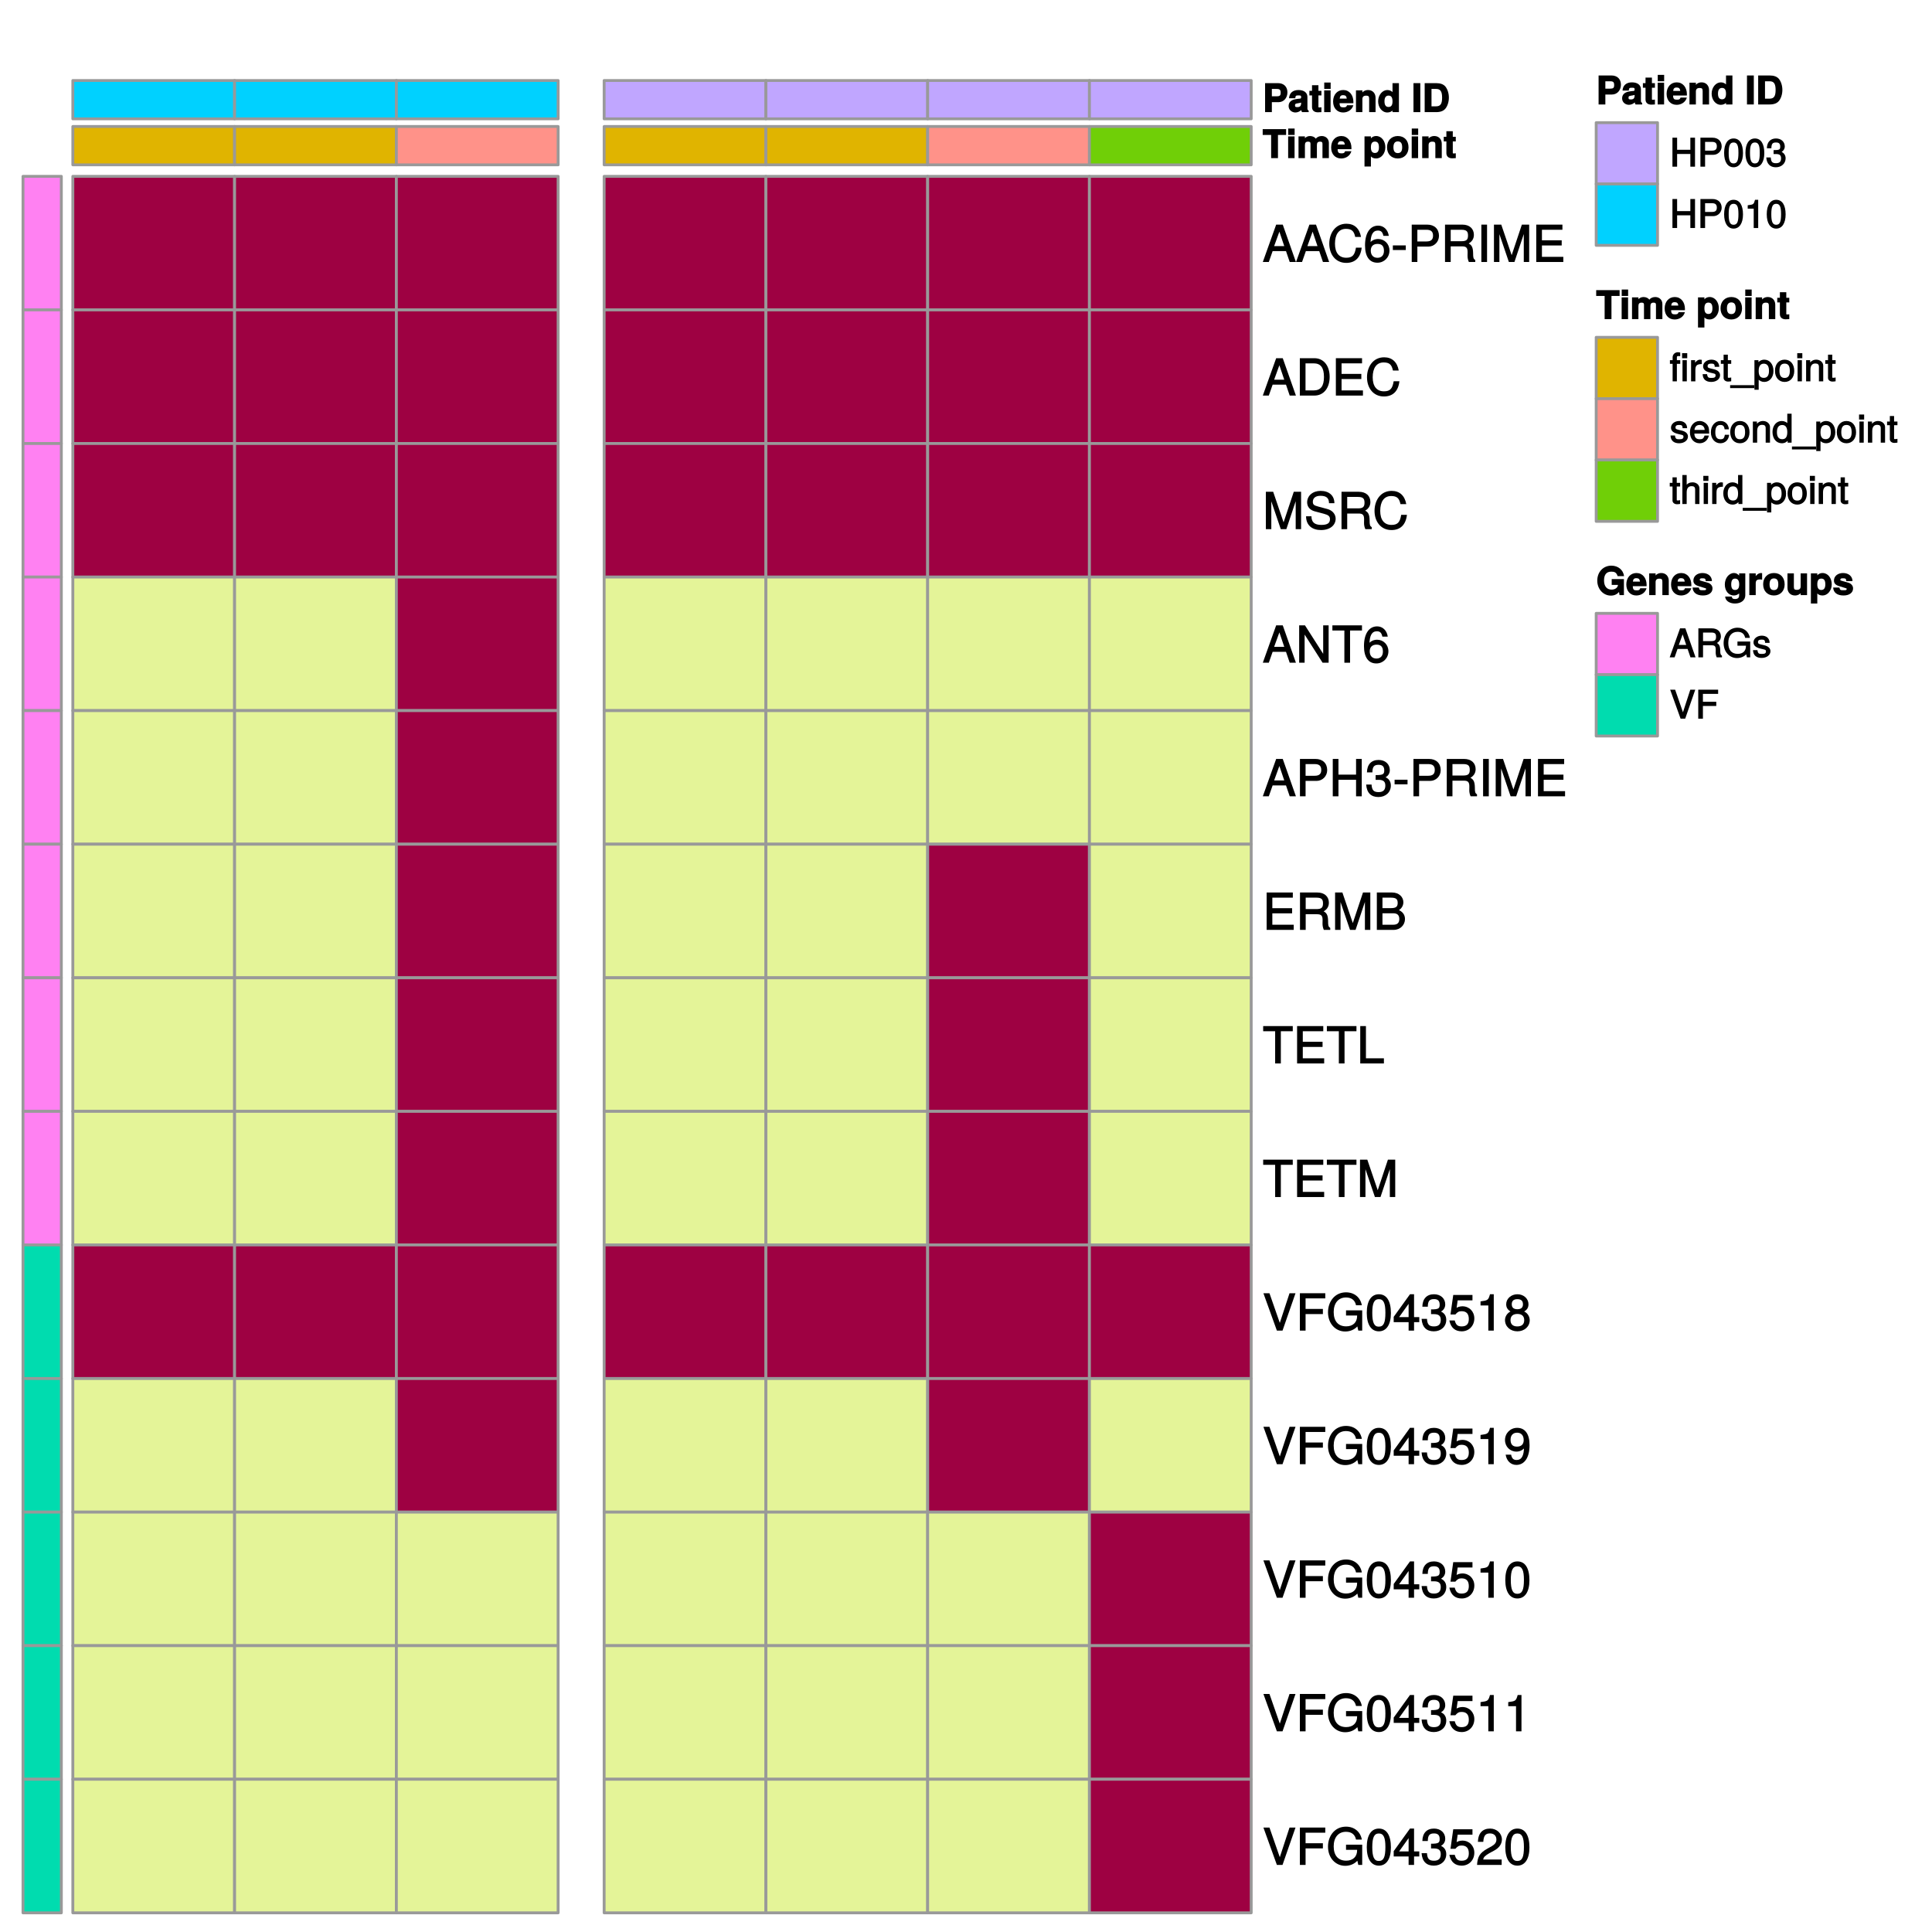 <?xml version="1.0" encoding="UTF-8"?>
<svg xmlns="http://www.w3.org/2000/svg" xmlns:xlink="http://www.w3.org/1999/xlink" width="504pt" height="504pt" viewBox="0 0 504 504" version="1.1">
<defs>
<g>
<symbol overflow="visible" id="glyph0-0">
<path style="stroke:none;" d=""/>
</symbol>
<symbol overflow="visible" id="glyph0-1">
<path style="stroke:none;" d="M 8.625 -0.125 L 5.234 -9.75 L 3.516 -9.75 L 0.031 0 L 1.594 0 L 2.594 -2.844 L 6.078 -2.844 L 7.047 0 L 8.672 0 Z M 5.828 -4.141 L 2.984 -4.141 L 4.5 -8.312 L 4.219 -8.312 L 5.625 -4.141 Z M 5.828 -4.141 "/>
</symbol>
<symbol overflow="visible" id="glyph0-2">
<path style="stroke:none;" d="M 8.797 -3.734 L 7.438 -3.734 C 7.125 -1.797 6.516 -1.109 4.906 -1.109 C 3.031 -1.109 1.969 -2.406 1.969 -4.766 C 1.969 -7.203 2.984 -8.641 4.812 -8.641 C 6.297 -8.641 6.922 -8.109 7.25 -6.531 L 8.766 -6.531 C 8.359 -8.75 7.031 -9.984 4.953 -9.984 C 2.078 -9.984 0.484 -7.531 0.484 -4.766 C 0.484 -1.984 2.125 0.234 4.906 0.234 C 7.219 0.234 8.641 -1.125 8.938 -3.734 Z M 8.797 -3.734 "/>
</symbol>
<symbol overflow="visible" id="glyph0-3">
<path style="stroke:none;" d="M 6.797 -2.984 C 6.797 -4.703 5.5 -6 3.844 -6 C 2.938 -6 2.125 -5.609 1.625 -4.922 L 1.859 -4.844 C 1.875 -7.078 2.469 -8.203 3.781 -8.203 C 4.594 -8.203 5 -7.828 5.219 -6.812 L 6.625 -6.812 C 6.391 -8.453 5.266 -9.484 3.859 -9.484 C 1.719 -9.484 0.422 -7.547 0.422 -4.328 C 0.422 -1.453 1.547 0.188 3.656 0.188 C 5.406 0.188 6.797 -1.188 6.797 -2.984 Z M 5.359 -2.906 C 5.359 -1.734 4.719 -1.094 3.672 -1.094 C 2.594 -1.094 1.922 -1.781 1.922 -2.969 C 1.922 -4.109 2.578 -4.719 3.703 -4.719 C 4.812 -4.719 5.359 -4.141 5.359 -2.906 Z M 5.359 -2.906 "/>
</symbol>
<symbol overflow="visible" id="glyph0-4">
<path style="stroke:none;" d="M 3.828 -3.25 L 3.828 -4.328 L 0.453 -4.328 L 0.453 -3.125 L 3.828 -3.125 Z M 3.828 -3.25 "/>
</symbol>
<symbol overflow="visible" id="glyph0-5">
<path style="stroke:none;" d="M 8.156 -6.828 C 8.156 -8.609 6.969 -9.75 5.094 -9.75 L 1.047 -9.75 L 1.047 0 L 2.516 0 L 2.516 -4.016 L 5.375 -4.016 C 6.922 -4.016 8.156 -5.25 8.156 -6.828 Z M 6.609 -6.875 C 6.609 -5.844 6.078 -5.359 4.906 -5.359 L 2.516 -5.359 L 2.516 -8.406 L 4.906 -8.406 C 6.078 -8.406 6.609 -7.922 6.609 -6.875 Z M 6.609 -6.875 "/>
</symbol>
<symbol overflow="visible" id="glyph0-6">
<path style="stroke:none;" d="M 8.953 -0.125 L 8.953 -0.5 C 8.469 -0.828 8.391 -1.078 8.391 -2.344 C 8.359 -3.906 8 -4.516 6.969 -4.953 L 6.969 -4.688 C 8.031 -5.203 8.594 -6 8.594 -7.078 C 8.594 -8.703 7.438 -9.75 5.578 -9.75 L 1.062 -9.75 L 1.062 0 L 2.547 0 L 2.547 -4.078 L 5.531 -4.078 C 6.609 -4.078 6.969 -3.688 6.953 -2.516 L 6.938 -1.672 C 6.922 -1.094 7.047 -0.516 7.281 0 L 8.953 0 Z M 7.062 -6.906 C 7.062 -5.781 6.625 -5.422 5.344 -5.422 L 2.547 -5.422 L 2.547 -8.406 L 5.344 -8.406 C 6.688 -8.406 7.062 -7.969 7.062 -6.906 Z M 7.062 -6.906 "/>
</symbol>
<symbol overflow="visible" id="glyph0-7">
<path style="stroke:none;" d="M 2.641 -0.125 L 2.641 -9.75 L 1.156 -9.75 L 1.156 0 L 2.641 0 Z M 2.641 -0.125 "/>
</symbol>
<symbol overflow="visible" id="glyph0-8">
<path style="stroke:none;" d="M 10.016 -0.125 L 10.016 -9.75 L 8.109 -9.75 L 5.312 -1.359 L 5.594 -1.359 L 2.734 -9.75 L 0.828 -9.75 L 0.828 0 L 2.25 0 L 2.25 -8.078 L 1.969 -8.078 L 4.719 0 L 6.172 0 L 8.875 -8.078 L 8.609 -8.078 L 8.609 0 L 10.016 0 Z M 10.016 -0.125 "/>
</symbol>
<symbol overflow="visible" id="glyph0-9">
<path style="stroke:none;" d="M 8.094 -0.125 L 8.094 -1.344 L 2.516 -1.344 L 2.516 -4.312 L 7.672 -4.312 L 7.672 -5.656 L 2.516 -5.656 L 2.516 -8.406 L 7.859 -8.406 L 7.859 -9.75 L 1.031 -9.75 L 1.031 0 L 8.094 0 Z M 8.094 -0.125 "/>
</symbol>
<symbol overflow="visible" id="glyph0-10">
<path style="stroke:none;" d="M 8.797 -4.875 C 8.797 -7.812 7.219 -9.75 4.812 -9.75 L 1.016 -9.75 L 1.016 0 L 4.812 0 C 7.203 0 8.797 -1.922 8.797 -4.875 Z M 7.312 -4.859 C 7.312 -2.469 6.469 -1.344 4.609 -1.344 L 2.5 -1.344 L 2.5 -8.406 L 4.609 -8.406 C 6.469 -8.406 7.312 -7.281 7.312 -4.859 Z M 7.312 -4.859 "/>
</symbol>
<symbol overflow="visible" id="glyph0-11">
<path style="stroke:none;" d="M 8.203 -2.734 C 8.203 -3.906 7.344 -4.906 6.062 -5.25 L 3.672 -5.891 C 2.531 -6.188 2.25 -6.422 2.25 -7.156 C 2.25 -8.109 2.969 -8.703 4.234 -8.703 C 5.75 -8.703 6.469 -8.141 6.469 -6.766 L 7.875 -6.766 C 7.875 -8.766 6.469 -9.984 4.281 -9.984 C 2.203 -9.984 0.766 -8.703 0.766 -6.984 C 0.766 -5.828 1.516 -4.969 2.766 -4.641 L 5.125 -4.016 C 6.312 -3.703 6.719 -3.359 6.719 -2.609 C 6.719 -1.578 6.078 -1.109 4.453 -1.109 C 2.656 -1.109 1.891 -1.859 1.891 -3.359 L 0.484 -3.359 C 0.484 -0.969 2.125 0.234 4.375 0.234 C 6.766 0.234 8.203 -1.047 8.203 -2.734 Z M 8.203 -2.734 "/>
</symbol>
<symbol overflow="visible" id="glyph0-12">
<path style="stroke:none;" d="M 8.531 -0.125 L 8.531 -9.75 L 7.109 -9.75 L 7.109 -1.859 L 7.344 -1.953 L 2.359 -9.75 L 0.844 -9.75 L 0.844 0 L 2.266 0 L 2.266 -7.812 L 2.031 -7.719 L 6.953 0 L 8.531 0 Z M 8.531 -0.125 "/>
</symbol>
<symbol overflow="visible" id="glyph0-13">
<path style="stroke:none;" d="M 7.844 -8.547 L 7.844 -9.75 L 0.125 -9.75 L 0.125 -8.406 L 3.25 -8.406 L 3.25 0 L 4.734 0 L 4.734 -8.406 L 7.844 -8.406 Z M 7.844 -8.547 "/>
</symbol>
<symbol overflow="visible" id="glyph0-14">
<path style="stroke:none;" d="M 8.5 -0.125 L 8.5 -9.75 L 7.016 -9.75 L 7.016 -5.656 L 2.422 -5.656 L 2.422 -9.75 L 0.938 -9.75 L 0.938 0 L 2.422 0 L 2.422 -4.312 L 7.016 -4.312 L 7.016 0 L 8.5 0 Z M 8.5 -0.125 "/>
</symbol>
<symbol overflow="visible" id="glyph0-15">
<path style="stroke:none;" d="M 6.703 -2.812 C 6.703 -3.922 6.125 -4.719 5.016 -5.094 L 5.016 -4.828 C 5.875 -5.156 6.438 -5.891 6.438 -6.812 C 6.438 -8.391 5.25 -9.484 3.5 -9.484 C 1.641 -9.484 0.5 -8.328 0.469 -6.234 L 1.891 -6.234 C 1.906 -7.734 2.344 -8.219 3.516 -8.219 C 4.531 -8.219 4.984 -7.75 4.984 -6.766 C 4.984 -5.781 4.703 -5.531 2.734 -5.531 L 2.734 -4.297 L 3.5 -4.297 C 4.766 -4.297 5.266 -3.828 5.266 -2.797 C 5.266 -1.641 4.688 -1.094 3.5 -1.094 C 2.25 -1.094 1.766 -1.578 1.672 -3.062 L 0.266 -3.062 C 0.422 -0.859 1.578 0.188 3.453 0.188 C 5.359 0.188 6.703 -1.062 6.703 -2.812 Z M 6.703 -2.812 "/>
</symbol>
<symbol overflow="visible" id="glyph0-16">
<path style="stroke:none;" d="M 8.234 -2.828 C 8.234 -3.984 7.578 -4.812 6.375 -5.281 L 6.375 -5 C 7.234 -5.406 7.812 -6.234 7.812 -7.203 C 7.812 -8.578 6.672 -9.75 4.875 -9.75 L 0.891 -9.75 L 0.891 0 L 5.297 0 C 7 0 8.234 -1.281 8.234 -2.828 Z M 6.328 -7.031 C 6.328 -6.078 5.922 -5.672 4.578 -5.672 L 2.359 -5.672 L 2.359 -8.406 L 4.578 -8.406 C 5.922 -8.406 6.328 -8 6.328 -7.031 Z M 6.75 -2.828 C 6.75 -1.906 6.328 -1.344 5.188 -1.344 L 2.359 -1.344 L 2.359 -4.328 L 5.188 -4.328 C 6.328 -4.328 6.75 -3.75 6.75 -2.828 Z M 6.75 -2.828 "/>
</symbol>
<symbol overflow="visible" id="glyph0-17">
<path style="stroke:none;" d="M 7.062 -0.125 L 7.062 -1.344 L 2.375 -1.344 L 2.375 -9.75 L 0.891 -9.75 L 0.891 0 L 7.062 0 Z M 7.062 -0.125 "/>
</symbol>
<symbol overflow="visible" id="glyph0-18">
<path style="stroke:none;" d="M 8.391 -9.75 L 7 -9.75 L 4.328 -1.594 L 4.609 -1.594 L 1.766 -9.75 L 0.188 -9.75 L 3.703 0 L 5.172 0 L 8.562 -9.75 Z M 8.391 -9.75 "/>
</symbol>
<symbol overflow="visible" id="glyph0-19">
<path style="stroke:none;" d="M 7.656 -8.547 L 7.656 -9.75 L 1.031 -9.75 L 1.031 0 L 2.516 0 L 2.516 -4.312 L 7.031 -4.312 L 7.031 -5.656 L 2.516 -5.656 L 2.516 -8.406 L 7.656 -8.406 Z M 7.656 -8.547 "/>
</symbol>
<symbol overflow="visible" id="glyph0-20">
<path style="stroke:none;" d="M 9.344 -0.125 L 9.344 -5.281 L 5.125 -5.281 L 5.125 -3.938 L 8.016 -3.938 L 8.016 -3.812 C 8.016 -2.125 6.906 -1.109 5.172 -1.109 C 3.031 -1.109 1.906 -2.516 1.906 -4.844 C 1.906 -7.156 3.109 -8.641 5.109 -8.641 C 6.547 -8.641 7.453 -7.953 7.734 -6.609 L 9.25 -6.609 C 8.875 -8.656 7.297 -9.984 5.125 -9.984 C 2.219 -9.984 0.422 -7.609 0.422 -4.766 C 0.422 -1.859 2.359 0.234 4.906 0.234 C 6.203 0.234 7.312 -0.266 8.078 -1.094 L 8.328 0 L 9.344 0 Z M 9.344 -0.125 "/>
</symbol>
<symbol overflow="visible" id="glyph0-21">
<path style="stroke:none;" d="M 6.719 -4.562 C 6.719 -7.766 5.578 -9.484 3.578 -9.484 C 1.594 -9.484 0.422 -7.734 0.422 -4.641 C 0.422 -1.531 1.594 0.188 3.578 0.188 C 5.531 0.188 6.719 -1.531 6.719 -4.562 Z M 5.281 -4.672 C 5.281 -2.047 4.828 -1.031 3.547 -1.031 C 2.344 -1.031 1.859 -2.109 1.859 -4.625 C 1.859 -7.156 2.344 -8.203 3.578 -8.203 C 4.812 -8.203 5.281 -7.141 5.281 -4.672 Z M 5.281 -4.672 "/>
</symbol>
<symbol overflow="visible" id="glyph0-22">
<path style="stroke:none;" d="M 6.891 -2.344 L 6.891 -3.516 L 5.531 -3.516 L 5.531 -9.484 L 4.469 -9.484 L 0.219 -3.594 L 0.219 -2.203 L 4.109 -2.203 L 4.109 0 L 5.531 0 L 5.531 -2.203 L 6.891 -2.203 Z M 4.25 -3.516 L 1.625 -3.516 L 4.344 -7.312 L 4.109 -7.391 L 4.109 -3.516 Z M 4.25 -3.516 "/>
</symbol>
<symbol overflow="visible" id="glyph0-23">
<path style="stroke:none;" d="M 6.797 -3.188 C 6.797 -5 5.453 -6.344 3.688 -6.344 C 3.047 -6.344 2.422 -6.125 2.172 -5.938 L 2.453 -7.891 L 6.312 -7.891 L 6.312 -9.297 L 1.297 -9.297 L 0.578 -4.203 L 1.844 -4.203 C 2.422 -4.875 2.766 -5.062 3.484 -5.062 C 4.719 -5.062 5.359 -4.391 5.359 -3.031 C 5.359 -1.703 4.734 -1.094 3.484 -1.094 C 2.484 -1.094 2 -1.453 1.688 -2.641 L 0.281 -2.641 C 0.688 -0.656 1.875 0.188 3.516 0.188 C 5.375 0.188 6.797 -1.234 6.797 -3.188 Z M 6.797 -3.188 "/>
</symbol>
<symbol overflow="visible" id="glyph0-24">
<path style="stroke:none;" d="M 4.641 -0.125 L 4.641 -9.484 L 3.656 -9.484 C 3.219 -7.938 3.094 -7.875 1.188 -7.625 L 1.188 -6.562 L 3.219 -6.562 L 3.219 0 L 4.641 0 Z M 4.641 -0.125 "/>
</symbol>
<symbol overflow="visible" id="glyph0-25">
<path style="stroke:none;" d="M 6.797 -2.734 C 6.797 -3.75 6.156 -4.609 5.344 -4.984 C 6.125 -5.453 6.469 -6.016 6.469 -6.891 C 6.469 -8.328 5.219 -9.484 3.578 -9.484 C 1.953 -9.484 0.656 -8.328 0.656 -6.891 C 0.656 -6.031 1.016 -5.469 1.781 -4.984 C 1 -4.609 0.344 -3.75 0.344 -2.75 C 0.344 -1.047 1.75 0.188 3.578 0.188 C 5.391 0.188 6.797 -1.047 6.797 -2.734 Z M 5.031 -6.859 C 5.031 -6 4.531 -5.578 3.578 -5.578 C 2.609 -5.578 2.109 -6 2.109 -6.875 C 2.109 -7.766 2.609 -8.203 3.578 -8.203 C 4.547 -8.203 5.031 -7.766 5.031 -6.859 Z M 5.359 -2.719 C 5.359 -1.625 4.719 -1.094 3.547 -1.094 C 2.438 -1.094 1.781 -1.641 1.781 -2.719 C 1.781 -3.797 2.438 -4.344 3.578 -4.344 C 4.719 -4.344 5.359 -3.797 5.359 -2.719 Z M 5.359 -2.719 "/>
</symbol>
<symbol overflow="visible" id="glyph0-26">
<path style="stroke:none;" d="M 6.75 -4.953 C 6.75 -7.844 5.609 -9.484 3.516 -9.484 C 1.75 -9.484 0.344 -8.094 0.344 -6.297 C 0.344 -4.578 1.656 -3.281 3.328 -3.281 C 4.203 -3.281 4.922 -3.641 5.531 -4.359 L 5.297 -4.453 C 5.281 -2.203 4.688 -1.094 3.375 -1.094 C 2.578 -1.094 2.141 -1.453 1.938 -2.484 L 0.516 -2.484 C 0.766 -0.828 1.891 0.188 3.297 0.188 C 5.453 0.188 6.75 -1.766 6.75 -4.953 Z M 5.219 -6.312 C 5.219 -5.188 4.578 -4.578 3.453 -4.578 C 2.359 -4.578 1.797 -5.141 1.797 -6.391 C 1.797 -7.547 2.438 -8.219 3.5 -8.219 C 4.562 -8.219 5.219 -7.516 5.219 -6.312 Z M 5.219 -6.312 "/>
</symbol>
<symbol overflow="visible" id="glyph0-27">
<path style="stroke:none;" d="M 6.766 -6.641 C 6.766 -8.203 5.438 -9.484 3.688 -9.484 C 1.812 -9.484 0.578 -8.391 0.5 -6.016 L 1.906 -6.016 C 2.016 -7.703 2.516 -8.219 3.656 -8.219 C 4.688 -8.219 5.328 -7.609 5.328 -6.609 C 5.328 -5.891 4.938 -5.359 4.125 -4.891 L 2.922 -4.219 C 1 -3.125 0.406 -2.156 0.281 0 L 6.703 0 L 6.703 -1.406 L 1.891 -1.406 C 1.969 -2.016 2.359 -2.406 3.484 -3.062 L 4.781 -3.766 C 6.078 -4.453 6.766 -5.516 6.766 -6.641 Z M 6.766 -6.641 "/>
</symbol>
<symbol overflow="visible" id="glyph1-0">
<path style="stroke:none;" d=""/>
</symbol>
<symbol overflow="visible" id="glyph1-1">
<path style="stroke:none;" d="M 6.109 -6.172 L 6.109 -7.562 L 0 -7.562 L 0 -6.047 L 2.203 -6.047 L 2.203 0 L 3.984 0 L 3.984 -6.047 L 6.109 -6.047 Z M 6.109 -6.172 "/>
</symbol>
<symbol overflow="visible" id="glyph1-2">
<path style="stroke:none;" d="M 2.203 -0.125 L 2.203 -5.672 L 0.531 -5.672 L 0.531 0 L 2.203 0 Z M 2.219 -6.188 L 2.219 -7.719 L 0.547 -7.719 L 0.547 -6.047 L 2.219 -6.047 Z M 2.219 -6.188 "/>
</symbol>
<symbol overflow="visible" id="glyph1-3">
<path style="stroke:none;" d="M 8.375 -0.125 L 8.375 -3.953 C 8.375 -5 7.594 -5.766 6.516 -5.766 C 5.844 -5.766 5.266 -5.484 4.953 -5.062 C 4.766 -5.438 4.141 -5.766 3.469 -5.766 C 2.844 -5.766 2.344 -5.516 1.891 -4.953 L 2.125 -4.859 L 2.125 -5.672 L 0.453 -5.672 L 0.453 0 L 2.125 0 L 2.125 -3.375 C 2.125 -4.031 2.359 -4.297 2.953 -4.297 C 3.438 -4.297 3.578 -4.156 3.578 -3.734 L 3.578 0 L 5.25 0 L 5.25 -3.375 C 5.25 -4.031 5.484 -4.297 6.078 -4.297 C 6.547 -4.297 6.703 -4.156 6.703 -3.734 L 6.703 0 L 8.375 0 Z M 8.375 -0.125 "/>
</symbol>
<symbol overflow="visible" id="glyph1-4">
<path style="stroke:none;" d="M 5.375 -2.625 C 5.375 -4.484 4.312 -5.766 2.719 -5.766 C 1.172 -5.766 0.078 -4.562 0.078 -2.766 C 0.078 -1.031 1.156 0.094 2.688 0.094 C 3.906 0.094 5.016 -0.594 5.359 -1.797 L 3.703 -1.797 C 3.547 -1.266 3.25 -1.25 2.734 -1.25 C 2.078 -1.25 1.797 -1.406 1.766 -2.328 L 5.359 -2.328 Z M 3.797 -3.531 L 1.797 -3.531 C 1.859 -4.141 2.078 -4.422 2.703 -4.422 C 3.297 -4.422 3.578 -4.156 3.641 -3.531 Z M 3.797 -3.531 "/>
</symbol>
<symbol overflow="visible" id="glyph1-5">
<path style="stroke:none;" d=""/>
</symbol>
<symbol overflow="visible" id="glyph1-6">
<path style="stroke:none;" d="M 5.875 -2.828 C 5.875 -4.438 4.891 -5.766 3.484 -5.766 C 2.797 -5.766 2.219 -5.438 1.875 -4.828 L 2.109 -4.734 L 2.109 -5.672 L 0.438 -5.672 L 0.438 2.188 L 2.109 2.188 L 2.109 -0.844 L 1.875 -0.766 C 2.219 -0.156 2.797 0.094 3.484 0.094 C 4.781 0.094 5.875 -1.188 5.875 -2.828 Z M 4.203 -2.812 C 4.203 -1.828 3.844 -1.344 3.156 -1.344 C 2.453 -1.344 2.109 -1.812 2.109 -2.828 C 2.109 -3.844 2.453 -4.312 3.156 -4.312 C 3.875 -4.312 4.203 -3.844 4.203 -2.812 Z M 4.203 -2.812 "/>
</symbol>
<symbol overflow="visible" id="glyph1-7">
<path style="stroke:none;" d="M 5.812 -2.797 C 5.812 -4.625 4.703 -5.766 3.016 -5.766 C 1.359 -5.766 0.203 -4.594 0.203 -2.828 C 0.203 -1.047 1.359 0.094 3.016 0.094 C 4.656 0.094 5.812 -1.062 5.812 -2.797 Z M 4.156 -2.812 C 4.156 -1.797 3.766 -1.312 3.016 -1.312 C 2.266 -1.312 1.875 -1.797 1.875 -2.828 C 1.875 -3.859 2.266 -4.359 3.016 -4.359 C 3.797 -4.359 4.156 -3.875 4.156 -2.812 Z M 4.156 -2.812 "/>
</symbol>
<symbol overflow="visible" id="glyph1-8">
<path style="stroke:none;" d="M 5.594 -0.125 L 5.594 -3.75 C 5.594 -4.938 4.797 -5.766 3.656 -5.766 C 2.922 -5.766 2.328 -5.453 1.938 -4.844 L 2.156 -4.75 L 2.156 -5.672 L 0.484 -5.672 L 0.484 0 L 2.156 0 L 2.156 -3.375 C 2.156 -4.016 2.484 -4.297 3.156 -4.297 C 3.766 -4.297 3.922 -4.094 3.922 -3.453 L 3.922 0 L 5.594 0 Z M 5.594 -0.125 "/>
</symbol>
<symbol overflow="visible" id="glyph1-9">
<path style="stroke:none;" d="M 3.141 -0.125 L 3.141 -1.266 C 2.875 -1.234 2.797 -1.219 2.688 -1.219 C 2.312 -1.219 2.359 -1.188 2.359 -1.672 L 2.359 -4.359 L 3.141 -4.359 L 3.141 -5.562 L 2.359 -5.562 L 2.359 -7.016 L 0.688 -7.016 L 0.688 -5.562 L 0 -5.562 L 0 -4.359 L 0.688 -4.359 L 0.688 -1.297 C 0.688 -0.438 1.281 0.047 2.203 0.047 C 2.516 0.047 2.766 0.016 3.141 0 Z M 3.141 -0.125 "/>
</symbol>
<symbol overflow="visible" id="glyph1-10">
<path style="stroke:none;" d="M 6.453 -5.156 C 6.453 -6.625 5.5 -7.562 3.984 -7.562 L 0.625 -7.562 L 0.625 0 L 2.391 0 L 2.391 -2.594 L 4.125 -2.594 C 5.469 -2.594 6.453 -3.688 6.453 -5.156 Z M 4.688 -5.062 C 4.688 -4.328 4.453 -4.125 3.656 -4.125 L 2.391 -4.125 L 2.391 -6.047 L 3.656 -6.047 C 4.453 -6.047 4.688 -5.812 4.688 -5.062 Z M 4.688 -5.062 "/>
</symbol>
<symbol overflow="visible" id="glyph1-11">
<path style="stroke:none;" d="M 5.375 -0.125 L 5.375 -0.359 C 5.078 -0.625 5.047 -0.688 5.047 -0.953 L 5.047 -3.953 C 5.047 -5.062 4.172 -5.766 2.703 -5.766 C 1.25 -5.766 0.344 -5 0.25 -3.625 L 1.875 -3.625 C 1.953 -4.312 2.047 -4.359 2.734 -4.359 C 3.281 -4.359 3.406 -4.312 3.406 -3.953 C 3.406 -3.375 3.125 -3.578 2.438 -3.453 L 1.875 -3.359 C 0.797 -3.172 0.141 -2.562 0.141 -1.594 C 0.141 -0.547 1.016 0.094 1.922 0.094 C 2.516 0.094 3.156 -0.203 3.656 -0.719 L 3.422 -0.812 C 3.422 -0.531 3.484 -0.203 3.656 0 L 5.375 0 Z M 3.406 -2.438 C 3.406 -1.625 3.156 -1.312 2.438 -1.312 C 1.969 -1.312 1.812 -1.344 1.812 -1.75 C 1.812 -2.156 1.906 -2.188 2.484 -2.297 L 2.953 -2.375 C 3.328 -2.453 3.484 -2.516 3.406 -2.469 Z M 3.406 -2.438 "/>
</symbol>
<symbol overflow="visible" id="glyph1-12">
<path style="stroke:none;" d="M 5.578 -0.125 L 5.578 -7.562 L 3.906 -7.562 L 3.906 -4.828 L 4.141 -4.938 C 3.797 -5.469 3.234 -5.766 2.562 -5.766 C 1.266 -5.766 0.156 -4.453 0.156 -2.812 C 0.156 -1.297 1.125 0.094 2.562 0.094 C 3.234 0.094 3.797 -0.203 4.141 -0.656 L 3.906 -0.75 L 3.906 0 L 5.578 0 Z M 3.906 -2.797 C 3.906 -1.812 3.562 -1.344 2.875 -1.344 C 2.172 -1.344 1.812 -1.828 1.812 -2.812 C 1.812 -3.812 2.172 -4.312 2.875 -4.312 C 3.578 -4.312 3.906 -3.828 3.906 -2.797 Z M 3.906 -2.797 "/>
</symbol>
<symbol overflow="visible" id="glyph1-13">
<path style="stroke:none;" d="M 2.266 -0.125 L 2.266 -7.562 L 0.484 -7.562 L 0.484 0 L 2.266 0 Z M 2.266 -0.125 "/>
</symbol>
<symbol overflow="visible" id="glyph1-14">
<path style="stroke:none;" d="M 6.938 -3.781 C 6.938 -4.906 6.594 -5.984 6.016 -6.688 C 5.516 -7.266 4.734 -7.562 3.625 -7.562 L 0.625 -7.562 L 0.625 0 L 3.625 0 C 4.734 0 5.516 -0.297 6.016 -0.891 C 6.578 -1.562 6.938 -2.656 6.938 -3.781 Z M 5.172 -3.766 C 5.172 -2.172 4.75 -1.516 3.625 -1.516 L 2.406 -1.516 L 2.406 -6.047 L 3.625 -6.047 C 4.75 -6.047 5.172 -5.375 5.172 -3.766 Z M 5.172 -3.766 "/>
</symbol>
<symbol overflow="visible" id="glyph1-15">
<path style="stroke:none;" d="M 7.234 -0.125 L 7.234 -4.188 L 4.047 -4.188 L 4.047 -2.672 L 5.688 -2.672 C 5.609 -1.891 4.891 -1.438 4 -1.438 C 2.797 -1.438 2.047 -2.297 2.047 -3.797 C 2.047 -5.375 2.688 -6.125 3.953 -6.125 C 4.781 -6.125 5.266 -5.938 5.594 -4.953 L 7.266 -4.953 C 7.062 -6.594 5.703 -7.688 3.953 -7.688 C 1.844 -7.688 0.281 -6.047 0.281 -3.781 C 0.281 -1.562 1.859 0.125 3.828 0.125 C 4.812 0.125 5.562 -0.266 6.125 -1.047 L 5.891 -1.125 L 6.094 0 L 7.234 0 Z M 7.234 -0.125 "/>
</symbol>
<symbol overflow="visible" id="glyph1-16">
<path style="stroke:none;" d="M 5.328 -1.734 L 5.328 -1.797 C 5.328 -2.422 4.844 -3.016 4.141 -3.234 L 2.375 -3.734 C 1.984 -3.844 2.016 -3.797 2.016 -4.016 C 2.016 -4.312 2.203 -4.391 2.688 -4.391 C 3.359 -4.391 3.547 -4.281 3.562 -3.656 L 5.188 -3.656 C 5.156 -4.938 4.156 -5.766 2.703 -5.766 C 1.328 -5.766 0.344 -4.938 0.344 -3.812 C 0.344 -3.156 0.656 -2.672 1.656 -2.359 L 3.328 -1.844 C 3.688 -1.734 3.656 -1.75 3.656 -1.594 C 3.656 -1.266 3.406 -1.281 2.766 -1.281 C 2.125 -1.281 1.906 -1.266 1.766 -1.984 L 0.141 -1.984 C 0.188 -0.656 1.203 0.094 2.844 0.094 C 4.359 0.094 5.328 -0.641 5.328 -1.734 Z M 5.328 -1.734 "/>
</symbol>
<symbol overflow="visible" id="glyph1-17">
<path style="stroke:none;" d="M 5.547 0.047 L 5.547 -5.672 L 3.938 -5.672 L 3.938 -4.703 L 4.172 -4.797 C 3.75 -5.438 3.203 -5.766 2.578 -5.766 C 1.297 -5.766 0.203 -4.438 0.203 -2.766 C 0.203 -1.094 1.219 0.094 2.547 0.094 C 3.188 0.094 3.656 -0.141 4.172 -0.656 L 3.938 -0.75 L 3.938 0.047 C 3.938 0.703 3.594 1.016 2.891 1.016 C 2.359 1.016 2.141 0.938 2 0.375 L 0.297 0.375 C 0.328 1.406 1.359 2.188 2.844 2.188 C 4.469 2.188 5.547 1.312 5.547 0.047 Z M 3.953 -2.797 C 3.953 -1.812 3.594 -1.344 2.859 -1.344 C 2.203 -1.344 1.875 -1.812 1.875 -2.797 C 1.875 -3.812 2.203 -4.312 2.875 -4.312 C 3.578 -4.312 3.953 -3.797 3.953 -2.797 Z M 3.953 -2.797 "/>
</symbol>
<symbol overflow="visible" id="glyph1-18">
<path style="stroke:none;" d="M 3.828 -4.188 L 3.828 -5.734 C 3.625 -5.766 3.562 -5.766 3.531 -5.766 C 2.891 -5.766 2.188 -5.203 1.891 -4.469 L 2.156 -4.469 L 2.156 -5.672 L 0.484 -5.672 L 0.484 0 L 2.156 0 L 2.156 -3 C 2.156 -3.812 2.438 -4.094 3.266 -4.094 C 3.406 -4.094 3.516 -4.094 3.828 -4.031 Z M 3.828 -4.188 "/>
</symbol>
<symbol overflow="visible" id="glyph1-19">
<path style="stroke:none;" d="M 5.547 -0.125 L 5.547 -5.672 L 3.875 -5.672 L 3.875 -2.297 C 3.875 -1.656 3.562 -1.375 2.875 -1.375 C 2.281 -1.375 2.109 -1.547 2.109 -2.203 L 2.109 -5.672 L 0.438 -5.672 L 0.438 -1.906 C 0.438 -0.719 1.234 0.094 2.391 0.094 C 3.125 0.094 3.703 -0.219 4.094 -0.75 L 3.875 -0.844 L 3.875 0 L 5.547 0 Z M 5.547 -0.125 "/>
</symbol>
<symbol overflow="visible" id="glyph2-0">
<path style="stroke:none;" d=""/>
</symbol>
<symbol overflow="visible" id="glyph2-1">
<path style="stroke:none;" d="M 6.578 -0.125 L 6.578 -7.562 L 5.359 -7.562 L 5.359 -4.406 L 1.906 -4.406 L 1.906 -7.562 L 0.688 -7.562 L 0.688 0 L 1.906 0 L 1.906 -3.312 L 5.359 -3.312 L 5.359 0 L 6.578 0 Z M 6.578 -0.125 "/>
</symbol>
<symbol overflow="visible" id="glyph2-2">
<path style="stroke:none;" d="M 6.312 -5.281 C 6.312 -6.656 5.359 -7.562 3.922 -7.562 L 0.766 -7.562 L 0.766 0 L 1.984 0 L 1.984 -3.094 L 4.125 -3.094 C 5.328 -3.094 6.312 -4.062 6.312 -5.281 Z M 5.047 -5.312 C 5.047 -4.516 4.672 -4.188 3.781 -4.188 L 1.984 -4.188 L 1.984 -6.469 L 3.781 -6.469 C 4.672 -6.469 5.047 -6.125 5.047 -5.312 Z M 5.047 -5.312 "/>
</symbol>
<symbol overflow="visible" id="glyph2-3">
<path style="stroke:none;" d="M 5.203 -3.547 C 5.203 -6 4.297 -7.359 2.75 -7.359 C 1.219 -7.359 0.281 -5.984 0.281 -3.594 C 0.281 -1.203 1.234 0.156 2.75 0.156 C 4.25 0.156 5.203 -1.203 5.203 -3.547 Z M 4.016 -3.625 C 4.016 -1.609 3.703 -0.844 2.734 -0.844 C 1.797 -0.844 1.469 -1.656 1.469 -3.594 C 1.469 -5.531 1.797 -6.312 2.75 -6.312 C 3.703 -6.312 4.016 -5.516 4.016 -3.625 Z M 4.016 -3.625 "/>
</symbol>
<symbol overflow="visible" id="glyph2-4">
<path style="stroke:none;" d="M 5.203 -2.188 C 5.203 -3.047 4.703 -3.688 3.859 -3.984 L 3.859 -3.703 C 4.516 -3.969 4.984 -4.562 4.984 -5.266 C 4.984 -6.484 4.047 -7.359 2.688 -7.359 C 1.266 -7.359 0.344 -6.438 0.312 -4.797 L 1.484 -4.797 C 1.516 -5.984 1.797 -6.312 2.703 -6.312 C 3.484 -6.312 3.797 -5.984 3.797 -5.234 C 3.797 -4.484 3.625 -4.312 2.062 -4.312 L 2.062 -3.297 L 2.688 -3.297 C 3.656 -3.297 4.016 -2.969 4.016 -2.188 C 4.016 -1.297 3.609 -0.906 2.688 -0.906 C 1.734 -0.906 1.406 -1.234 1.328 -2.406 L 0.156 -2.406 C 0.281 -0.688 1.203 0.156 2.656 0.156 C 4.125 0.156 5.203 -0.844 5.203 -2.188 Z M 5.203 -2.188 "/>
</symbol>
<symbol overflow="visible" id="glyph2-5">
<path style="stroke:none;" d="M 3.609 -0.125 L 3.609 -7.359 L 2.781 -7.359 C 2.438 -6.125 2.375 -6.125 0.875 -5.938 L 0.875 -5.047 L 2.438 -5.047 L 2.438 0 L 3.609 0 Z M 3.609 -0.125 "/>
</symbol>
<symbol overflow="visible" id="glyph2-6">
<path style="stroke:none;" d="M 2.719 -4.688 L 2.719 -5.516 L 1.844 -5.516 L 1.844 -6.188 C 1.844 -6.547 1.906 -6.594 2.297 -6.594 C 2.359 -6.594 2.391 -6.594 2.719 -6.562 L 2.719 -7.516 C 2.391 -7.578 2.281 -7.594 2.109 -7.594 C 1.344 -7.594 0.734 -7.016 0.734 -6.266 L 0.734 -5.516 L 0.031 -5.516 L 0.031 -4.562 L 0.734 -4.562 L 0.734 0 L 1.844 0 L 1.844 -4.562 L 2.719 -4.562 Z M 4.438 -0.125 L 4.438 -5.516 L 3.312 -5.516 L 3.312 0 L 4.438 0 Z M 4.547 -6.156 L 4.547 -7.344 L 3.203 -7.344 L 3.203 -6.031 L 4.547 -6.031 Z M 4.547 -6.156 "/>
</symbol>
<symbol overflow="visible" id="glyph2-7">
<path style="stroke:none;" d="M 3.344 -4.641 L 3.344 -5.609 C 3.062 -5.656 3 -5.656 2.891 -5.656 C 2.344 -5.656 1.828 -5.297 1.344 -4.516 L 1.594 -4.422 L 1.594 -5.516 L 0.547 -5.516 L 0.547 0 L 1.672 0 L 1.672 -2.844 C 1.672 -4.031 1.922 -4.484 3.344 -4.516 Z M 3.344 -4.641 "/>
</symbol>
<symbol overflow="visible" id="glyph2-8">
<path style="stroke:none;" d="M 4.734 -1.594 C 4.734 -2.375 4.156 -2.906 3.109 -3.156 L 2.312 -3.344 C 1.625 -3.516 1.484 -3.594 1.484 -3.953 C 1.484 -4.438 1.766 -4.625 2.453 -4.625 C 3.125 -4.625 3.328 -4.453 3.344 -3.781 L 4.516 -3.781 C 4.516 -4.938 3.688 -5.656 2.484 -5.656 C 1.266 -5.656 0.312 -4.891 0.312 -3.922 C 0.312 -3.094 0.891 -2.578 2.125 -2.281 L 2.906 -2.094 C 3.484 -1.953 3.562 -1.906 3.562 -1.531 C 3.562 -1.047 3.234 -0.891 2.5 -0.891 C 1.75 -0.891 1.469 -0.938 1.344 -1.875 L 0.188 -1.875 C 0.234 -0.516 1.062 0.156 2.438 0.156 C 3.75 0.156 4.734 -0.594 4.734 -1.594 Z M 4.734 -1.594 "/>
</symbol>
<symbol overflow="visible" id="glyph2-9">
<path style="stroke:none;" d="M 2.688 -0.125 L 2.688 -1.016 C 2.438 -0.938 2.297 -0.938 2.141 -0.938 C 1.781 -0.938 1.812 -0.891 1.812 -1.266 L 1.812 -4.562 L 2.688 -4.562 L 2.688 -5.516 L 1.812 -5.516 L 1.812 -6.953 L 0.703 -6.953 L 0.703 -5.516 L -0.016 -5.516 L -0.016 -4.562 L 0.703 -4.562 L 0.703 -0.891 C 0.703 -0.359 1.203 0.062 1.859 0.062 C 2.062 0.062 2.266 0.047 2.688 -0.016 Z M 2.688 -0.125 "/>
</symbol>
<symbol overflow="visible" id="glyph2-10">
<path style="stroke:none;" d="M 5.922 1.641 L 5.922 1 L -0.375 1 L -0.375 1.766 L 5.922 1.766 Z M 5.922 1.641 "/>
</symbol>
<symbol overflow="visible" id="glyph2-11">
<path style="stroke:none;" d="M 5.375 -2.703 C 5.375 -4.453 4.375 -5.656 2.984 -5.656 C 2.266 -5.656 1.594 -5.297 1.203 -4.688 L 1.453 -4.578 L 1.453 -5.516 L 0.406 -5.516 L 0.406 2.188 L 1.516 2.188 L 1.516 -0.766 L 1.266 -0.672 C 1.703 -0.125 2.312 0.156 2.984 0.156 C 4.344 0.156 5.375 -1.031 5.375 -2.703 Z M 4.203 -2.719 C 4.203 -1.531 3.75 -0.906 2.844 -0.906 C 1.953 -0.906 1.516 -1.484 1.516 -2.703 C 1.516 -3.938 1.953 -4.609 2.844 -4.609 C 3.766 -4.609 4.203 -3.969 4.203 -2.719 Z M 4.203 -2.719 "/>
</symbol>
<symbol overflow="visible" id="glyph2-12">
<path style="stroke:none;" d="M 5.234 -2.703 C 5.234 -4.516 4.234 -5.656 2.719 -5.656 C 1.25 -5.656 0.203 -4.516 0.203 -2.75 C 0.203 -0.984 1.234 0.156 2.734 0.156 C 4.203 0.156 5.234 -0.984 5.234 -2.703 Z M 4.078 -2.719 C 4.078 -1.484 3.656 -0.891 2.734 -0.891 C 1.797 -0.891 1.375 -1.484 1.375 -2.75 C 1.375 -4.016 1.797 -4.625 2.734 -4.625 C 3.672 -4.625 4.078 -4.016 4.078 -2.719 Z M 4.078 -2.719 "/>
</symbol>
<symbol overflow="visible" id="glyph2-13">
<path style="stroke:none;" d="M 1.672 -0.125 L 1.672 -5.516 L 0.547 -5.516 L 0.547 0 L 1.672 0 Z M 1.781 -6.156 L 1.781 -7.344 L 0.453 -7.344 L 0.453 -6.031 L 1.781 -6.031 Z M 1.781 -6.156 "/>
</symbol>
<symbol overflow="visible" id="glyph2-14">
<path style="stroke:none;" d="M 5.016 -0.125 L 5.016 -4.094 C 5.016 -4.953 4.219 -5.656 3.203 -5.656 C 2.438 -5.656 1.812 -5.312 1.359 -4.594 L 1.609 -4.484 L 1.609 -5.516 L 0.547 -5.516 L 0.547 0 L 1.672 0 L 1.672 -3.016 C 1.672 -4.094 2.109 -4.656 2.953 -4.656 C 3.625 -4.656 3.891 -4.391 3.891 -3.766 L 3.891 0 L 5.016 0 Z M 5.016 -0.125 "/>
</symbol>
<symbol overflow="visible" id="glyph2-15">
<path style="stroke:none;" d="M 5.266 -2.516 C 5.266 -3.266 5.203 -3.75 5.062 -4.141 C 4.719 -5 3.781 -5.656 2.797 -5.656 C 1.344 -5.656 0.25 -4.438 0.25 -2.719 C 0.25 -1 1.312 0.156 2.781 0.156 C 3.984 0.156 4.953 -0.656 5.188 -1.859 L 4.062 -1.859 C 3.797 -1.031 3.484 -0.891 2.812 -0.891 C 1.938 -0.891 1.438 -1.312 1.406 -2.375 L 5.266 -2.375 Z M 4.344 -3.156 C 4.344 -3.156 4.125 -3.312 4.141 -3.328 L 1.438 -3.328 C 1.5 -4.125 1.953 -4.625 2.797 -4.625 C 3.609 -4.625 4.094 -4.062 4.094 -3.25 Z M 4.344 -3.156 "/>
</symbol>
<symbol overflow="visible" id="glyph2-16">
<path style="stroke:none;" d="M 4.766 -2.062 L 3.797 -2.062 C 3.641 -1.094 3.359 -0.891 2.656 -0.891 C 1.734 -0.891 1.312 -1.453 1.312 -2.703 C 1.312 -4.016 1.719 -4.625 2.625 -4.625 C 3.328 -4.625 3.625 -4.344 3.734 -3.484 L 4.859 -3.484 C 4.75 -4.891 3.812 -5.656 2.641 -5.656 C 1.234 -5.656 0.156 -4.438 0.156 -2.703 C 0.156 -1.016 1.203 0.156 2.625 0.156 C 3.875 0.156 4.812 -0.734 4.922 -2.062 Z M 4.766 -2.062 "/>
</symbol>
<symbol overflow="visible" id="glyph2-17">
<path style="stroke:none;" d="M 5.094 -0.125 L 5.094 -7.562 L 3.969 -7.562 L 3.969 -4.703 L 4.219 -4.812 C 3.875 -5.344 3.203 -5.656 2.516 -5.656 C 1.156 -5.656 0.109 -4.469 0.109 -2.797 C 0.109 -1.031 1.125 0.156 2.547 0.156 C 3.266 0.156 3.859 -0.156 4.312 -0.812 L 4.062 -0.906 L 4.062 0 L 5.094 0 Z M 3.969 -2.734 C 3.969 -1.516 3.547 -0.906 2.656 -0.906 C 1.734 -0.906 1.266 -1.531 1.266 -2.75 C 1.266 -3.969 1.734 -4.609 2.656 -4.609 C 3.547 -4.609 3.969 -3.938 3.969 -2.734 Z M 3.969 -2.734 "/>
</symbol>
<symbol overflow="visible" id="glyph2-18">
<path style="stroke:none;" d="M 5 -0.125 L 5 -4.094 C 5 -4.969 4.234 -5.656 3.203 -5.656 C 2.469 -5.656 1.906 -5.391 1.422 -4.75 L 1.672 -4.656 L 1.672 -7.562 L 0.547 -7.562 L 0.547 0 L 1.672 0 L 1.672 -3.016 C 1.672 -4.094 2.094 -4.656 2.953 -4.656 C 3.547 -4.656 3.875 -4.453 3.875 -3.766 L 3.875 0 L 5 0 Z M 5 -0.125 "/>
</symbol>
<symbol overflow="visible" id="glyph2-19">
<path style="stroke:none;" d="M 6.672 -0.125 L 4.062 -7.562 L 2.672 -7.562 L -0.031 0 L 1.25 0 L 2.016 -2.188 L 4.641 -2.188 L 5.391 0 L 6.719 0 Z M 4.484 -3.234 L 2.344 -3.234 L 3.5 -6.422 L 3.203 -6.422 L 4.281 -3.234 Z M 4.484 -3.234 "/>
</symbol>
<symbol overflow="visible" id="glyph2-20">
<path style="stroke:none;" d="M 6.938 -0.125 L 6.938 -0.438 C 6.547 -0.703 6.5 -0.859 6.484 -1.828 C 6.469 -3.031 6.156 -3.531 5.359 -3.875 L 5.359 -3.594 C 6.188 -4 6.656 -4.641 6.656 -5.469 C 6.656 -6.734 5.719 -7.562 4.297 -7.562 L 0.781 -7.562 L 0.781 0 L 2 0 L 2 -3.141 L 4.266 -3.141 C 5.078 -3.141 5.312 -2.875 5.312 -1.969 L 5.297 -1.312 C 5.297 -0.875 5.375 -0.438 5.562 0 L 6.938 0 Z M 5.391 -5.344 C 5.391 -4.484 5.094 -4.234 4.109 -4.234 L 2 -4.234 L 2 -6.469 L 4.109 -6.469 C 5.156 -6.469 5.391 -6.156 5.391 -5.344 Z M 5.391 -5.344 "/>
</symbol>
<symbol overflow="visible" id="glyph2-21">
<path style="stroke:none;" d="M 7.234 -0.125 L 7.234 -4.125 L 3.906 -4.125 L 3.906 -3.031 L 6.125 -3.031 L 6.125 -2.953 C 6.125 -1.656 5.312 -0.906 3.984 -0.906 C 2.328 -0.906 1.516 -1.969 1.516 -3.75 C 1.516 -5.547 2.391 -6.656 3.938 -6.656 C 5.047 -6.656 5.688 -6.156 5.922 -5.078 L 7.156 -5.078 C 6.875 -6.688 5.609 -7.734 3.938 -7.734 C 1.703 -7.734 0.297 -5.875 0.297 -3.703 C 0.297 -1.453 1.812 0.188 3.781 0.188 C 4.766 0.188 5.656 -0.203 6.188 -0.797 L 6.375 0 L 7.234 0 Z M 7.234 -0.125 "/>
</symbol>
<symbol overflow="visible" id="glyph2-22">
<path style="stroke:none;" d="M 6.453 -7.562 L 5.344 -7.562 L 3.297 -1.25 L 3.578 -1.25 L 1.391 -7.562 L 0.094 -7.562 L 2.812 0 L 4.016 0 L 6.641 -7.562 Z M 6.453 -7.562 "/>
</symbol>
<symbol overflow="visible" id="glyph2-23">
<path style="stroke:none;" d="M 5.938 -6.594 L 5.938 -7.562 L 0.75 -7.562 L 0.75 0 L 1.969 0 L 1.969 -3.312 L 5.453 -3.312 L 5.453 -4.406 L 1.969 -4.406 L 1.969 -6.469 L 5.938 -6.469 Z M 5.938 -6.594 "/>
</symbol>
</g>
</defs>
<g id="surface1236">
<rect x="0" y="0" width="504" height="504" style="fill:rgb(100%,100%,100%);fill-opacity:1;stroke:none;"/>
<path style="fill-rule:nonzero;fill:rgb(61.961%,0.392%,25.882%);fill-opacity:1;stroke-width:0.75;stroke-linecap:round;stroke-linejoin:round;stroke:rgb(60%,60%,60%);stroke-opacity:1;stroke-miterlimit:10;" d="M 19 80.848 L 61.199 80.848 L 61.199 46 L 19 46 Z M 19 80.848 "/>
<path style="fill-rule:nonzero;fill:rgb(61.961%,0.392%,25.882%);fill-opacity:1;stroke-width:0.75;stroke-linecap:round;stroke-linejoin:round;stroke:rgb(60%,60%,60%);stroke-opacity:1;stroke-miterlimit:10;" d="M 19 115.691 L 61.199 115.691 L 61.199 80.844 L 19 80.844 Z M 19 115.691 "/>
<path style="fill-rule:nonzero;fill:rgb(61.961%,0.392%,25.882%);fill-opacity:1;stroke-width:0.75;stroke-linecap:round;stroke-linejoin:round;stroke:rgb(60%,60%,60%);stroke-opacity:1;stroke-miterlimit:10;" d="M 19 150.539 L 61.199 150.539 L 61.199 115.691 L 19 115.691 Z M 19 150.539 "/>
<path style="fill-rule:nonzero;fill:rgb(89.412%,95.686%,59.608%);fill-opacity:1;stroke-width:0.75;stroke-linecap:round;stroke-linejoin:round;stroke:rgb(60%,60%,60%);stroke-opacity:1;stroke-miterlimit:10;" d="M 19 185.383 L 61.199 185.383 L 61.199 150.535 L 19 150.535 Z M 19 185.383 "/>
<path style="fill-rule:nonzero;fill:rgb(89.412%,95.686%,59.608%);fill-opacity:1;stroke-width:0.75;stroke-linecap:round;stroke-linejoin:round;stroke:rgb(60%,60%,60%);stroke-opacity:1;stroke-miterlimit:10;" d="M 19 220.23 L 61.199 220.23 L 61.199 185.383 L 19 185.383 Z M 19 220.23 "/>
<path style="fill-rule:nonzero;fill:rgb(89.412%,95.686%,59.608%);fill-opacity:1;stroke-width:0.75;stroke-linecap:round;stroke-linejoin:round;stroke:rgb(60%,60%,60%);stroke-opacity:1;stroke-miterlimit:10;" d="M 19 255.078 L 61.199 255.078 L 61.199 220.23 L 19 220.23 Z M 19 255.078 "/>
<path style="fill-rule:nonzero;fill:rgb(89.412%,95.686%,59.608%);fill-opacity:1;stroke-width:0.75;stroke-linecap:round;stroke-linejoin:round;stroke:rgb(60%,60%,60%);stroke-opacity:1;stroke-miterlimit:10;" d="M 19 289.922 L 61.199 289.922 L 61.199 255.074 L 19 255.074 Z M 19 289.922 "/>
<path style="fill-rule:nonzero;fill:rgb(89.412%,95.686%,59.608%);fill-opacity:1;stroke-width:0.75;stroke-linecap:round;stroke-linejoin:round;stroke:rgb(60%,60%,60%);stroke-opacity:1;stroke-miterlimit:10;" d="M 19 324.77 L 61.199 324.77 L 61.199 289.922 L 19 289.922 Z M 19 324.77 "/>
<path style="fill-rule:nonzero;fill:rgb(61.961%,0.392%,25.882%);fill-opacity:1;stroke-width:0.75;stroke-linecap:round;stroke-linejoin:round;stroke:rgb(60%,60%,60%);stroke-opacity:1;stroke-miterlimit:10;" d="M 19 359.617 L 61.199 359.617 L 61.199 324.77 L 19 324.77 Z M 19 359.617 "/>
<path style="fill-rule:nonzero;fill:rgb(89.412%,95.686%,59.608%);fill-opacity:1;stroke-width:0.75;stroke-linecap:round;stroke-linejoin:round;stroke:rgb(60%,60%,60%);stroke-opacity:1;stroke-miterlimit:10;" d="M 19 394.461 L 61.199 394.461 L 61.199 359.613 L 19 359.613 Z M 19 394.461 "/>
<path style="fill-rule:nonzero;fill:rgb(89.412%,95.686%,59.608%);fill-opacity:1;stroke-width:0.75;stroke-linecap:round;stroke-linejoin:round;stroke:rgb(60%,60%,60%);stroke-opacity:1;stroke-miterlimit:10;" d="M 19 429.309 L 61.199 429.309 L 61.199 394.461 L 19 394.461 Z M 19 429.309 "/>
<path style="fill-rule:nonzero;fill:rgb(89.412%,95.686%,59.608%);fill-opacity:1;stroke-width:0.75;stroke-linecap:round;stroke-linejoin:round;stroke:rgb(60%,60%,60%);stroke-opacity:1;stroke-miterlimit:10;" d="M 19 464.152 L 61.199 464.152 L 61.199 429.305 L 19 429.305 Z M 19 464.152 "/>
<path style="fill-rule:nonzero;fill:rgb(89.412%,95.686%,59.608%);fill-opacity:1;stroke-width:0.75;stroke-linecap:round;stroke-linejoin:round;stroke:rgb(60%,60%,60%);stroke-opacity:1;stroke-miterlimit:10;" d="M 19 499 L 61.199 499 L 61.199 464.152 L 19 464.152 Z M 19 499 "/>
<path style="fill-rule:nonzero;fill:rgb(61.961%,0.392%,25.882%);fill-opacity:1;stroke-width:0.75;stroke-linecap:round;stroke-linejoin:round;stroke:rgb(60%,60%,60%);stroke-opacity:1;stroke-miterlimit:10;" d="M 61.199 80.848 L 103.398 80.848 L 103.398 46 L 61.199 46 Z M 61.199 80.848 "/>
<path style="fill-rule:nonzero;fill:rgb(61.961%,0.392%,25.882%);fill-opacity:1;stroke-width:0.75;stroke-linecap:round;stroke-linejoin:round;stroke:rgb(60%,60%,60%);stroke-opacity:1;stroke-miterlimit:10;" d="M 61.199 115.691 L 103.398 115.691 L 103.398 80.844 L 61.199 80.844 Z M 61.199 115.691 "/>
<path style="fill-rule:nonzero;fill:rgb(61.961%,0.392%,25.882%);fill-opacity:1;stroke-width:0.75;stroke-linecap:round;stroke-linejoin:round;stroke:rgb(60%,60%,60%);stroke-opacity:1;stroke-miterlimit:10;" d="M 61.199 150.539 L 103.398 150.539 L 103.398 115.691 L 61.199 115.691 Z M 61.199 150.539 "/>
<path style="fill-rule:nonzero;fill:rgb(89.412%,95.686%,59.608%);fill-opacity:1;stroke-width:0.75;stroke-linecap:round;stroke-linejoin:round;stroke:rgb(60%,60%,60%);stroke-opacity:1;stroke-miterlimit:10;" d="M 61.199 185.383 L 103.398 185.383 L 103.398 150.535 L 61.199 150.535 Z M 61.199 185.383 "/>
<path style="fill-rule:nonzero;fill:rgb(89.412%,95.686%,59.608%);fill-opacity:1;stroke-width:0.75;stroke-linecap:round;stroke-linejoin:round;stroke:rgb(60%,60%,60%);stroke-opacity:1;stroke-miterlimit:10;" d="M 61.199 220.23 L 103.398 220.23 L 103.398 185.383 L 61.199 185.383 Z M 61.199 220.23 "/>
<path style="fill-rule:nonzero;fill:rgb(89.412%,95.686%,59.608%);fill-opacity:1;stroke-width:0.75;stroke-linecap:round;stroke-linejoin:round;stroke:rgb(60%,60%,60%);stroke-opacity:1;stroke-miterlimit:10;" d="M 61.199 255.078 L 103.398 255.078 L 103.398 220.23 L 61.199 220.23 Z M 61.199 255.078 "/>
<path style="fill-rule:nonzero;fill:rgb(89.412%,95.686%,59.608%);fill-opacity:1;stroke-width:0.75;stroke-linecap:round;stroke-linejoin:round;stroke:rgb(60%,60%,60%);stroke-opacity:1;stroke-miterlimit:10;" d="M 61.199 289.922 L 103.398 289.922 L 103.398 255.074 L 61.199 255.074 Z M 61.199 289.922 "/>
<path style="fill-rule:nonzero;fill:rgb(89.412%,95.686%,59.608%);fill-opacity:1;stroke-width:0.75;stroke-linecap:round;stroke-linejoin:round;stroke:rgb(60%,60%,60%);stroke-opacity:1;stroke-miterlimit:10;" d="M 61.199 324.77 L 103.398 324.77 L 103.398 289.922 L 61.199 289.922 Z M 61.199 324.77 "/>
<path style="fill-rule:nonzero;fill:rgb(61.961%,0.392%,25.882%);fill-opacity:1;stroke-width:0.75;stroke-linecap:round;stroke-linejoin:round;stroke:rgb(60%,60%,60%);stroke-opacity:1;stroke-miterlimit:10;" d="M 61.199 359.617 L 103.398 359.617 L 103.398 324.77 L 61.199 324.77 Z M 61.199 359.617 "/>
<path style="fill-rule:nonzero;fill:rgb(89.412%,95.686%,59.608%);fill-opacity:1;stroke-width:0.75;stroke-linecap:round;stroke-linejoin:round;stroke:rgb(60%,60%,60%);stroke-opacity:1;stroke-miterlimit:10;" d="M 61.199 394.461 L 103.398 394.461 L 103.398 359.613 L 61.199 359.613 Z M 61.199 394.461 "/>
<path style="fill-rule:nonzero;fill:rgb(89.412%,95.686%,59.608%);fill-opacity:1;stroke-width:0.75;stroke-linecap:round;stroke-linejoin:round;stroke:rgb(60%,60%,60%);stroke-opacity:1;stroke-miterlimit:10;" d="M 61.199 429.309 L 103.398 429.309 L 103.398 394.461 L 61.199 394.461 Z M 61.199 429.309 "/>
<path style="fill-rule:nonzero;fill:rgb(89.412%,95.686%,59.608%);fill-opacity:1;stroke-width:0.75;stroke-linecap:round;stroke-linejoin:round;stroke:rgb(60%,60%,60%);stroke-opacity:1;stroke-miterlimit:10;" d="M 61.199 464.152 L 103.398 464.152 L 103.398 429.305 L 61.199 429.305 Z M 61.199 464.152 "/>
<path style="fill-rule:nonzero;fill:rgb(89.412%,95.686%,59.608%);fill-opacity:1;stroke-width:0.75;stroke-linecap:round;stroke-linejoin:round;stroke:rgb(60%,60%,60%);stroke-opacity:1;stroke-miterlimit:10;" d="M 61.199 499 L 103.398 499 L 103.398 464.152 L 61.199 464.152 Z M 61.199 499 "/>
<path style="fill-rule:nonzero;fill:rgb(61.961%,0.392%,25.882%);fill-opacity:1;stroke-width:0.75;stroke-linecap:round;stroke-linejoin:round;stroke:rgb(60%,60%,60%);stroke-opacity:1;stroke-miterlimit:10;" d="M 103.398 80.848 L 145.598 80.848 L 145.598 46 L 103.398 46 Z M 103.398 80.848 "/>
<path style="fill-rule:nonzero;fill:rgb(61.961%,0.392%,25.882%);fill-opacity:1;stroke-width:0.75;stroke-linecap:round;stroke-linejoin:round;stroke:rgb(60%,60%,60%);stroke-opacity:1;stroke-miterlimit:10;" d="M 103.398 115.691 L 145.598 115.691 L 145.598 80.844 L 103.398 80.844 Z M 103.398 115.691 "/>
<path style="fill-rule:nonzero;fill:rgb(61.961%,0.392%,25.882%);fill-opacity:1;stroke-width:0.75;stroke-linecap:round;stroke-linejoin:round;stroke:rgb(60%,60%,60%);stroke-opacity:1;stroke-miterlimit:10;" d="M 103.398 150.539 L 145.598 150.539 L 145.598 115.691 L 103.398 115.691 Z M 103.398 150.539 "/>
<path style="fill-rule:nonzero;fill:rgb(61.961%,0.392%,25.882%);fill-opacity:1;stroke-width:0.75;stroke-linecap:round;stroke-linejoin:round;stroke:rgb(60%,60%,60%);stroke-opacity:1;stroke-miterlimit:10;" d="M 103.398 185.383 L 145.598 185.383 L 145.598 150.535 L 103.398 150.535 Z M 103.398 185.383 "/>
<path style="fill-rule:nonzero;fill:rgb(61.961%,0.392%,25.882%);fill-opacity:1;stroke-width:0.75;stroke-linecap:round;stroke-linejoin:round;stroke:rgb(60%,60%,60%);stroke-opacity:1;stroke-miterlimit:10;" d="M 103.398 220.23 L 145.598 220.23 L 145.598 185.383 L 103.398 185.383 Z M 103.398 220.23 "/>
<path style="fill-rule:nonzero;fill:rgb(61.961%,0.392%,25.882%);fill-opacity:1;stroke-width:0.75;stroke-linecap:round;stroke-linejoin:round;stroke:rgb(60%,60%,60%);stroke-opacity:1;stroke-miterlimit:10;" d="M 103.398 255.078 L 145.598 255.078 L 145.598 220.23 L 103.398 220.23 Z M 103.398 255.078 "/>
<path style="fill-rule:nonzero;fill:rgb(61.961%,0.392%,25.882%);fill-opacity:1;stroke-width:0.75;stroke-linecap:round;stroke-linejoin:round;stroke:rgb(60%,60%,60%);stroke-opacity:1;stroke-miterlimit:10;" d="M 103.398 289.922 L 145.598 289.922 L 145.598 255.074 L 103.398 255.074 Z M 103.398 289.922 "/>
<path style="fill-rule:nonzero;fill:rgb(61.961%,0.392%,25.882%);fill-opacity:1;stroke-width:0.75;stroke-linecap:round;stroke-linejoin:round;stroke:rgb(60%,60%,60%);stroke-opacity:1;stroke-miterlimit:10;" d="M 103.398 324.77 L 145.598 324.77 L 145.598 289.922 L 103.398 289.922 Z M 103.398 324.77 "/>
<path style="fill-rule:nonzero;fill:rgb(61.961%,0.392%,25.882%);fill-opacity:1;stroke-width:0.75;stroke-linecap:round;stroke-linejoin:round;stroke:rgb(60%,60%,60%);stroke-opacity:1;stroke-miterlimit:10;" d="M 103.398 359.617 L 145.598 359.617 L 145.598 324.77 L 103.398 324.77 Z M 103.398 359.617 "/>
<path style="fill-rule:nonzero;fill:rgb(61.961%,0.392%,25.882%);fill-opacity:1;stroke-width:0.75;stroke-linecap:round;stroke-linejoin:round;stroke:rgb(60%,60%,60%);stroke-opacity:1;stroke-miterlimit:10;" d="M 103.398 394.461 L 145.598 394.461 L 145.598 359.613 L 103.398 359.613 Z M 103.398 394.461 "/>
<path style="fill-rule:nonzero;fill:rgb(89.412%,95.686%,59.608%);fill-opacity:1;stroke-width:0.75;stroke-linecap:round;stroke-linejoin:round;stroke:rgb(60%,60%,60%);stroke-opacity:1;stroke-miterlimit:10;" d="M 103.398 429.309 L 145.598 429.309 L 145.598 394.461 L 103.398 394.461 Z M 103.398 429.309 "/>
<path style="fill-rule:nonzero;fill:rgb(89.412%,95.686%,59.608%);fill-opacity:1;stroke-width:0.75;stroke-linecap:round;stroke-linejoin:round;stroke:rgb(60%,60%,60%);stroke-opacity:1;stroke-miterlimit:10;" d="M 103.398 464.152 L 145.598 464.152 L 145.598 429.305 L 103.398 429.305 Z M 103.398 464.152 "/>
<path style="fill-rule:nonzero;fill:rgb(89.412%,95.686%,59.608%);fill-opacity:1;stroke-width:0.75;stroke-linecap:round;stroke-linejoin:round;stroke:rgb(60%,60%,60%);stroke-opacity:1;stroke-miterlimit:10;" d="M 103.398 499 L 145.598 499 L 145.598 464.152 L 103.398 464.152 Z M 103.398 499 "/>
<path style="fill-rule:nonzero;fill:rgb(61.961%,0.392%,25.882%);fill-opacity:1;stroke-width:0.75;stroke-linecap:round;stroke-linejoin:round;stroke:rgb(60%,60%,60%);stroke-opacity:1;stroke-miterlimit:10;" d="M 157.602 80.848 L 199.801 80.848 L 199.801 46 L 157.602 46 Z M 157.602 80.848 "/>
<path style="fill-rule:nonzero;fill:rgb(61.961%,0.392%,25.882%);fill-opacity:1;stroke-width:0.75;stroke-linecap:round;stroke-linejoin:round;stroke:rgb(60%,60%,60%);stroke-opacity:1;stroke-miterlimit:10;" d="M 157.602 115.691 L 199.801 115.691 L 199.801 80.844 L 157.602 80.844 Z M 157.602 115.691 "/>
<path style="fill-rule:nonzero;fill:rgb(61.961%,0.392%,25.882%);fill-opacity:1;stroke-width:0.75;stroke-linecap:round;stroke-linejoin:round;stroke:rgb(60%,60%,60%);stroke-opacity:1;stroke-miterlimit:10;" d="M 157.602 150.539 L 199.801 150.539 L 199.801 115.691 L 157.602 115.691 Z M 157.602 150.539 "/>
<path style="fill-rule:nonzero;fill:rgb(89.412%,95.686%,59.608%);fill-opacity:1;stroke-width:0.75;stroke-linecap:round;stroke-linejoin:round;stroke:rgb(60%,60%,60%);stroke-opacity:1;stroke-miterlimit:10;" d="M 157.602 185.383 L 199.801 185.383 L 199.801 150.535 L 157.602 150.535 Z M 157.602 185.383 "/>
<path style="fill-rule:nonzero;fill:rgb(89.412%,95.686%,59.608%);fill-opacity:1;stroke-width:0.75;stroke-linecap:round;stroke-linejoin:round;stroke:rgb(60%,60%,60%);stroke-opacity:1;stroke-miterlimit:10;" d="M 157.602 220.23 L 199.801 220.23 L 199.801 185.383 L 157.602 185.383 Z M 157.602 220.23 "/>
<path style="fill-rule:nonzero;fill:rgb(89.412%,95.686%,59.608%);fill-opacity:1;stroke-width:0.75;stroke-linecap:round;stroke-linejoin:round;stroke:rgb(60%,60%,60%);stroke-opacity:1;stroke-miterlimit:10;" d="M 157.602 255.078 L 199.801 255.078 L 199.801 220.23 L 157.602 220.23 Z M 157.602 255.078 "/>
<path style="fill-rule:nonzero;fill:rgb(89.412%,95.686%,59.608%);fill-opacity:1;stroke-width:0.75;stroke-linecap:round;stroke-linejoin:round;stroke:rgb(60%,60%,60%);stroke-opacity:1;stroke-miterlimit:10;" d="M 157.602 289.922 L 199.801 289.922 L 199.801 255.074 L 157.602 255.074 Z M 157.602 289.922 "/>
<path style="fill-rule:nonzero;fill:rgb(89.412%,95.686%,59.608%);fill-opacity:1;stroke-width:0.75;stroke-linecap:round;stroke-linejoin:round;stroke:rgb(60%,60%,60%);stroke-opacity:1;stroke-miterlimit:10;" d="M 157.602 324.77 L 199.801 324.77 L 199.801 289.922 L 157.602 289.922 Z M 157.602 324.77 "/>
<path style="fill-rule:nonzero;fill:rgb(61.961%,0.392%,25.882%);fill-opacity:1;stroke-width:0.75;stroke-linecap:round;stroke-linejoin:round;stroke:rgb(60%,60%,60%);stroke-opacity:1;stroke-miterlimit:10;" d="M 157.602 359.617 L 199.801 359.617 L 199.801 324.77 L 157.602 324.77 Z M 157.602 359.617 "/>
<path style="fill-rule:nonzero;fill:rgb(89.412%,95.686%,59.608%);fill-opacity:1;stroke-width:0.75;stroke-linecap:round;stroke-linejoin:round;stroke:rgb(60%,60%,60%);stroke-opacity:1;stroke-miterlimit:10;" d="M 157.602 394.461 L 199.801 394.461 L 199.801 359.613 L 157.602 359.613 Z M 157.602 394.461 "/>
<path style="fill-rule:nonzero;fill:rgb(89.412%,95.686%,59.608%);fill-opacity:1;stroke-width:0.75;stroke-linecap:round;stroke-linejoin:round;stroke:rgb(60%,60%,60%);stroke-opacity:1;stroke-miterlimit:10;" d="M 157.602 429.309 L 199.801 429.309 L 199.801 394.461 L 157.602 394.461 Z M 157.602 429.309 "/>
<path style="fill-rule:nonzero;fill:rgb(89.412%,95.686%,59.608%);fill-opacity:1;stroke-width:0.75;stroke-linecap:round;stroke-linejoin:round;stroke:rgb(60%,60%,60%);stroke-opacity:1;stroke-miterlimit:10;" d="M 157.602 464.152 L 199.801 464.152 L 199.801 429.305 L 157.602 429.305 Z M 157.602 464.152 "/>
<path style="fill-rule:nonzero;fill:rgb(89.412%,95.686%,59.608%);fill-opacity:1;stroke-width:0.75;stroke-linecap:round;stroke-linejoin:round;stroke:rgb(60%,60%,60%);stroke-opacity:1;stroke-miterlimit:10;" d="M 157.602 499 L 199.801 499 L 199.801 464.152 L 157.602 464.152 Z M 157.602 499 "/>
<path style="fill-rule:nonzero;fill:rgb(61.961%,0.392%,25.882%);fill-opacity:1;stroke-width:0.75;stroke-linecap:round;stroke-linejoin:round;stroke:rgb(60%,60%,60%);stroke-opacity:1;stroke-miterlimit:10;" d="M 199.801 80.848 L 242 80.848 L 242 46 L 199.801 46 Z M 199.801 80.848 "/>
<path style="fill-rule:nonzero;fill:rgb(61.961%,0.392%,25.882%);fill-opacity:1;stroke-width:0.75;stroke-linecap:round;stroke-linejoin:round;stroke:rgb(60%,60%,60%);stroke-opacity:1;stroke-miterlimit:10;" d="M 199.801 115.691 L 242 115.691 L 242 80.844 L 199.801 80.844 Z M 199.801 115.691 "/>
<path style="fill-rule:nonzero;fill:rgb(61.961%,0.392%,25.882%);fill-opacity:1;stroke-width:0.75;stroke-linecap:round;stroke-linejoin:round;stroke:rgb(60%,60%,60%);stroke-opacity:1;stroke-miterlimit:10;" d="M 199.801 150.539 L 242 150.539 L 242 115.691 L 199.801 115.691 Z M 199.801 150.539 "/>
<path style="fill-rule:nonzero;fill:rgb(89.412%,95.686%,59.608%);fill-opacity:1;stroke-width:0.75;stroke-linecap:round;stroke-linejoin:round;stroke:rgb(60%,60%,60%);stroke-opacity:1;stroke-miterlimit:10;" d="M 199.801 185.383 L 242 185.383 L 242 150.535 L 199.801 150.535 Z M 199.801 185.383 "/>
<path style="fill-rule:nonzero;fill:rgb(89.412%,95.686%,59.608%);fill-opacity:1;stroke-width:0.75;stroke-linecap:round;stroke-linejoin:round;stroke:rgb(60%,60%,60%);stroke-opacity:1;stroke-miterlimit:10;" d="M 199.801 220.23 L 242 220.23 L 242 185.383 L 199.801 185.383 Z M 199.801 220.23 "/>
<path style="fill-rule:nonzero;fill:rgb(89.412%,95.686%,59.608%);fill-opacity:1;stroke-width:0.75;stroke-linecap:round;stroke-linejoin:round;stroke:rgb(60%,60%,60%);stroke-opacity:1;stroke-miterlimit:10;" d="M 199.801 255.078 L 242 255.078 L 242 220.23 L 199.801 220.23 Z M 199.801 255.078 "/>
<path style="fill-rule:nonzero;fill:rgb(89.412%,95.686%,59.608%);fill-opacity:1;stroke-width:0.75;stroke-linecap:round;stroke-linejoin:round;stroke:rgb(60%,60%,60%);stroke-opacity:1;stroke-miterlimit:10;" d="M 199.801 289.922 L 242 289.922 L 242 255.074 L 199.801 255.074 Z M 199.801 289.922 "/>
<path style="fill-rule:nonzero;fill:rgb(89.412%,95.686%,59.608%);fill-opacity:1;stroke-width:0.75;stroke-linecap:round;stroke-linejoin:round;stroke:rgb(60%,60%,60%);stroke-opacity:1;stroke-miterlimit:10;" d="M 199.801 324.77 L 242 324.77 L 242 289.922 L 199.801 289.922 Z M 199.801 324.77 "/>
<path style="fill-rule:nonzero;fill:rgb(61.961%,0.392%,25.882%);fill-opacity:1;stroke-width:0.75;stroke-linecap:round;stroke-linejoin:round;stroke:rgb(60%,60%,60%);stroke-opacity:1;stroke-miterlimit:10;" d="M 199.801 359.617 L 242 359.617 L 242 324.77 L 199.801 324.77 Z M 199.801 359.617 "/>
<path style="fill-rule:nonzero;fill:rgb(89.412%,95.686%,59.608%);fill-opacity:1;stroke-width:0.75;stroke-linecap:round;stroke-linejoin:round;stroke:rgb(60%,60%,60%);stroke-opacity:1;stroke-miterlimit:10;" d="M 199.801 394.461 L 242 394.461 L 242 359.613 L 199.801 359.613 Z M 199.801 394.461 "/>
<path style="fill-rule:nonzero;fill:rgb(89.412%,95.686%,59.608%);fill-opacity:1;stroke-width:0.75;stroke-linecap:round;stroke-linejoin:round;stroke:rgb(60%,60%,60%);stroke-opacity:1;stroke-miterlimit:10;" d="M 199.801 429.309 L 242 429.309 L 242 394.461 L 199.801 394.461 Z M 199.801 429.309 "/>
<path style="fill-rule:nonzero;fill:rgb(89.412%,95.686%,59.608%);fill-opacity:1;stroke-width:0.75;stroke-linecap:round;stroke-linejoin:round;stroke:rgb(60%,60%,60%);stroke-opacity:1;stroke-miterlimit:10;" d="M 199.801 464.152 L 242 464.152 L 242 429.305 L 199.801 429.305 Z M 199.801 464.152 "/>
<path style="fill-rule:nonzero;fill:rgb(89.412%,95.686%,59.608%);fill-opacity:1;stroke-width:0.75;stroke-linecap:round;stroke-linejoin:round;stroke:rgb(60%,60%,60%);stroke-opacity:1;stroke-miterlimit:10;" d="M 199.801 499 L 242 499 L 242 464.152 L 199.801 464.152 Z M 199.801 499 "/>
<path style="fill-rule:nonzero;fill:rgb(61.961%,0.392%,25.882%);fill-opacity:1;stroke-width:0.75;stroke-linecap:round;stroke-linejoin:round;stroke:rgb(60%,60%,60%);stroke-opacity:1;stroke-miterlimit:10;" d="M 242 80.848 L 284.199 80.848 L 284.199 46 L 242 46 Z M 242 80.848 "/>
<path style="fill-rule:nonzero;fill:rgb(61.961%,0.392%,25.882%);fill-opacity:1;stroke-width:0.75;stroke-linecap:round;stroke-linejoin:round;stroke:rgb(60%,60%,60%);stroke-opacity:1;stroke-miterlimit:10;" d="M 242 115.691 L 284.199 115.691 L 284.199 80.844 L 242 80.844 Z M 242 115.691 "/>
<path style="fill-rule:nonzero;fill:rgb(61.961%,0.392%,25.882%);fill-opacity:1;stroke-width:0.75;stroke-linecap:round;stroke-linejoin:round;stroke:rgb(60%,60%,60%);stroke-opacity:1;stroke-miterlimit:10;" d="M 242 150.539 L 284.199 150.539 L 284.199 115.691 L 242 115.691 Z M 242 150.539 "/>
<path style="fill-rule:nonzero;fill:rgb(89.412%,95.686%,59.608%);fill-opacity:1;stroke-width:0.75;stroke-linecap:round;stroke-linejoin:round;stroke:rgb(60%,60%,60%);stroke-opacity:1;stroke-miterlimit:10;" d="M 242 185.383 L 284.199 185.383 L 284.199 150.535 L 242 150.535 Z M 242 185.383 "/>
<path style="fill-rule:nonzero;fill:rgb(89.412%,95.686%,59.608%);fill-opacity:1;stroke-width:0.75;stroke-linecap:round;stroke-linejoin:round;stroke:rgb(60%,60%,60%);stroke-opacity:1;stroke-miterlimit:10;" d="M 242 220.23 L 284.199 220.23 L 284.199 185.383 L 242 185.383 Z M 242 220.23 "/>
<path style="fill-rule:nonzero;fill:rgb(61.961%,0.392%,25.882%);fill-opacity:1;stroke-width:0.75;stroke-linecap:round;stroke-linejoin:round;stroke:rgb(60%,60%,60%);stroke-opacity:1;stroke-miterlimit:10;" d="M 242 255.078 L 284.199 255.078 L 284.199 220.23 L 242 220.23 Z M 242 255.078 "/>
<path style="fill-rule:nonzero;fill:rgb(61.961%,0.392%,25.882%);fill-opacity:1;stroke-width:0.75;stroke-linecap:round;stroke-linejoin:round;stroke:rgb(60%,60%,60%);stroke-opacity:1;stroke-miterlimit:10;" d="M 242 289.922 L 284.199 289.922 L 284.199 255.074 L 242 255.074 Z M 242 289.922 "/>
<path style="fill-rule:nonzero;fill:rgb(61.961%,0.392%,25.882%);fill-opacity:1;stroke-width:0.75;stroke-linecap:round;stroke-linejoin:round;stroke:rgb(60%,60%,60%);stroke-opacity:1;stroke-miterlimit:10;" d="M 242 324.77 L 284.199 324.77 L 284.199 289.922 L 242 289.922 Z M 242 324.77 "/>
<path style="fill-rule:nonzero;fill:rgb(61.961%,0.392%,25.882%);fill-opacity:1;stroke-width:0.75;stroke-linecap:round;stroke-linejoin:round;stroke:rgb(60%,60%,60%);stroke-opacity:1;stroke-miterlimit:10;" d="M 242 359.617 L 284.199 359.617 L 284.199 324.77 L 242 324.77 Z M 242 359.617 "/>
<path style="fill-rule:nonzero;fill:rgb(61.961%,0.392%,25.882%);fill-opacity:1;stroke-width:0.75;stroke-linecap:round;stroke-linejoin:round;stroke:rgb(60%,60%,60%);stroke-opacity:1;stroke-miterlimit:10;" d="M 242 394.461 L 284.199 394.461 L 284.199 359.613 L 242 359.613 Z M 242 394.461 "/>
<path style="fill-rule:nonzero;fill:rgb(89.412%,95.686%,59.608%);fill-opacity:1;stroke-width:0.75;stroke-linecap:round;stroke-linejoin:round;stroke:rgb(60%,60%,60%);stroke-opacity:1;stroke-miterlimit:10;" d="M 242 429.309 L 284.199 429.309 L 284.199 394.461 L 242 394.461 Z M 242 429.309 "/>
<path style="fill-rule:nonzero;fill:rgb(89.412%,95.686%,59.608%);fill-opacity:1;stroke-width:0.75;stroke-linecap:round;stroke-linejoin:round;stroke:rgb(60%,60%,60%);stroke-opacity:1;stroke-miterlimit:10;" d="M 242 464.152 L 284.199 464.152 L 284.199 429.305 L 242 429.305 Z M 242 464.152 "/>
<path style="fill-rule:nonzero;fill:rgb(89.412%,95.686%,59.608%);fill-opacity:1;stroke-width:0.75;stroke-linecap:round;stroke-linejoin:round;stroke:rgb(60%,60%,60%);stroke-opacity:1;stroke-miterlimit:10;" d="M 242 499 L 284.199 499 L 284.199 464.152 L 242 464.152 Z M 242 499 "/>
<path style="fill-rule:nonzero;fill:rgb(61.961%,0.392%,25.882%);fill-opacity:1;stroke-width:0.75;stroke-linecap:round;stroke-linejoin:round;stroke:rgb(60%,60%,60%);stroke-opacity:1;stroke-miterlimit:10;" d="M 284.199 80.848 L 326.398 80.848 L 326.398 46 L 284.199 46 Z M 284.199 80.848 "/>
<path style="fill-rule:nonzero;fill:rgb(61.961%,0.392%,25.882%);fill-opacity:1;stroke-width:0.75;stroke-linecap:round;stroke-linejoin:round;stroke:rgb(60%,60%,60%);stroke-opacity:1;stroke-miterlimit:10;" d="M 284.199 115.691 L 326.398 115.691 L 326.398 80.844 L 284.199 80.844 Z M 284.199 115.691 "/>
<path style="fill-rule:nonzero;fill:rgb(61.961%,0.392%,25.882%);fill-opacity:1;stroke-width:0.75;stroke-linecap:round;stroke-linejoin:round;stroke:rgb(60%,60%,60%);stroke-opacity:1;stroke-miterlimit:10;" d="M 284.199 150.539 L 326.398 150.539 L 326.398 115.691 L 284.199 115.691 Z M 284.199 150.539 "/>
<path style="fill-rule:nonzero;fill:rgb(89.412%,95.686%,59.608%);fill-opacity:1;stroke-width:0.75;stroke-linecap:round;stroke-linejoin:round;stroke:rgb(60%,60%,60%);stroke-opacity:1;stroke-miterlimit:10;" d="M 284.199 185.383 L 326.398 185.383 L 326.398 150.535 L 284.199 150.535 Z M 284.199 185.383 "/>
<path style="fill-rule:nonzero;fill:rgb(89.412%,95.686%,59.608%);fill-opacity:1;stroke-width:0.75;stroke-linecap:round;stroke-linejoin:round;stroke:rgb(60%,60%,60%);stroke-opacity:1;stroke-miterlimit:10;" d="M 284.199 220.23 L 326.398 220.23 L 326.398 185.383 L 284.199 185.383 Z M 284.199 220.23 "/>
<path style="fill-rule:nonzero;fill:rgb(89.412%,95.686%,59.608%);fill-opacity:1;stroke-width:0.75;stroke-linecap:round;stroke-linejoin:round;stroke:rgb(60%,60%,60%);stroke-opacity:1;stroke-miterlimit:10;" d="M 284.199 255.078 L 326.398 255.078 L 326.398 220.23 L 284.199 220.23 Z M 284.199 255.078 "/>
<path style="fill-rule:nonzero;fill:rgb(89.412%,95.686%,59.608%);fill-opacity:1;stroke-width:0.75;stroke-linecap:round;stroke-linejoin:round;stroke:rgb(60%,60%,60%);stroke-opacity:1;stroke-miterlimit:10;" d="M 284.199 289.922 L 326.398 289.922 L 326.398 255.074 L 284.199 255.074 Z M 284.199 289.922 "/>
<path style="fill-rule:nonzero;fill:rgb(89.412%,95.686%,59.608%);fill-opacity:1;stroke-width:0.75;stroke-linecap:round;stroke-linejoin:round;stroke:rgb(60%,60%,60%);stroke-opacity:1;stroke-miterlimit:10;" d="M 284.199 324.77 L 326.398 324.77 L 326.398 289.922 L 284.199 289.922 Z M 284.199 324.77 "/>
<path style="fill-rule:nonzero;fill:rgb(61.961%,0.392%,25.882%);fill-opacity:1;stroke-width:0.75;stroke-linecap:round;stroke-linejoin:round;stroke:rgb(60%,60%,60%);stroke-opacity:1;stroke-miterlimit:10;" d="M 284.199 359.617 L 326.398 359.617 L 326.398 324.77 L 284.199 324.77 Z M 284.199 359.617 "/>
<path style="fill-rule:nonzero;fill:rgb(89.412%,95.686%,59.608%);fill-opacity:1;stroke-width:0.75;stroke-linecap:round;stroke-linejoin:round;stroke:rgb(60%,60%,60%);stroke-opacity:1;stroke-miterlimit:10;" d="M 284.199 394.461 L 326.398 394.461 L 326.398 359.613 L 284.199 359.613 Z M 284.199 394.461 "/>
<path style="fill-rule:nonzero;fill:rgb(61.961%,0.392%,25.882%);fill-opacity:1;stroke-width:0.75;stroke-linecap:round;stroke-linejoin:round;stroke:rgb(60%,60%,60%);stroke-opacity:1;stroke-miterlimit:10;" d="M 284.199 429.309 L 326.398 429.309 L 326.398 394.461 L 284.199 394.461 Z M 284.199 429.309 "/>
<path style="fill-rule:nonzero;fill:rgb(61.961%,0.392%,25.882%);fill-opacity:1;stroke-width:0.75;stroke-linecap:round;stroke-linejoin:round;stroke:rgb(60%,60%,60%);stroke-opacity:1;stroke-miterlimit:10;" d="M 284.199 464.152 L 326.398 464.152 L 326.398 429.305 L 284.199 429.305 Z M 284.199 464.152 "/>
<path style="fill-rule:nonzero;fill:rgb(61.961%,0.392%,25.882%);fill-opacity:1;stroke-width:0.75;stroke-linecap:round;stroke-linejoin:round;stroke:rgb(60%,60%,60%);stroke-opacity:1;stroke-miterlimit:10;" d="M 284.199 499 L 326.398 499 L 326.398 464.152 L 284.199 464.152 Z M 284.199 499 "/>
<g style="fill:rgb(0%,0%,0%);fill-opacity:1;">
  <use xlink:href="#glyph0-1" x="329.398" y="68.346"/>
  <use xlink:href="#glyph0-1" x="338.069" y="68.346"/>
  <use xlink:href="#glyph0-2" x="346.286" y="68.346"/>
  <use xlink:href="#glyph0-3" x="355.672" y="68.346"/>
  <use xlink:href="#glyph0-4" x="362.899" y="68.346"/>
  <use xlink:href="#glyph0-5" x="367.229" y="68.346"/>
  <use xlink:href="#glyph0-6" x="375.899" y="68.346"/>
  <use xlink:href="#glyph0-7" x="385.285" y="68.346"/>
  <use xlink:href="#glyph0-8" x="388.899" y="68.346"/>
  <use xlink:href="#glyph0-9" x="399.729" y="68.346"/>
</g>
<g style="fill:rgb(0%,0%,0%);fill-opacity:1;">
  <use xlink:href="#glyph0-1" x="329.398" y="103.193"/>
  <use xlink:href="#glyph0-10" x="338.069" y="103.193"/>
  <use xlink:href="#glyph0-9" x="347.455" y="103.193"/>
  <use xlink:href="#glyph0-2" x="356.126" y="103.193"/>
</g>
<g style="fill:rgb(0%,0%,0%);fill-opacity:1;">
  <use xlink:href="#glyph0-8" x="329.398" y="138.041"/>
  <use xlink:href="#glyph0-11" x="340.228" y="138.041"/>
  <use xlink:href="#glyph0-6" x="348.898" y="138.041"/>
  <use xlink:href="#glyph0-2" x="358.09" y="138.041"/>
</g>
<g style="fill:rgb(0%,0%,0%);fill-opacity:1;">
  <use xlink:href="#glyph0-1" x="329.398" y="172.885"/>
  <use xlink:href="#glyph0-12" x="338.069" y="172.885"/>
  <use xlink:href="#glyph0-13" x="347.455" y="172.885"/>
  <use xlink:href="#glyph0-3" x="355.398" y="172.885"/>
</g>
<g style="fill:rgb(0%,0%,0%);fill-opacity:1;">
  <use xlink:href="#glyph0-1" x="329.398" y="207.732"/>
  <use xlink:href="#glyph0-5" x="338.069" y="207.732"/>
  <use xlink:href="#glyph0-14" x="346.74" y="207.732"/>
  <use xlink:href="#glyph0-15" x="356.126" y="207.732"/>
  <use xlink:href="#glyph0-4" x="363.354" y="207.732"/>
  <use xlink:href="#glyph0-5" x="367.683" y="207.732"/>
  <use xlink:href="#glyph0-6" x="376.354" y="207.732"/>
  <use xlink:href="#glyph0-7" x="385.739" y="207.732"/>
  <use xlink:href="#glyph0-8" x="389.354" y="207.732"/>
  <use xlink:href="#glyph0-9" x="400.183" y="207.732"/>
</g>
<g style="fill:rgb(0%,0%,0%);fill-opacity:1;">
  <use xlink:href="#glyph0-9" x="329.398" y="242.576"/>
  <use xlink:href="#glyph0-6" x="338.069" y="242.576"/>
  <use xlink:href="#glyph0-8" x="347.455" y="242.576"/>
  <use xlink:href="#glyph0-16" x="358.284" y="242.576"/>
</g>
<g style="fill:rgb(0%,0%,0%);fill-opacity:1;">
  <use xlink:href="#glyph0-13" x="329.398" y="277.424"/>
  <use xlink:href="#glyph0-9" x="337.342" y="277.424"/>
  <use xlink:href="#glyph0-13" x="346.013" y="277.424"/>
  <use xlink:href="#glyph0-17" x="353.956" y="277.424"/>
</g>
<g style="fill:rgb(0%,0%,0%);fill-opacity:1;">
  <use xlink:href="#glyph0-13" x="329.398" y="312.271"/>
  <use xlink:href="#glyph0-9" x="337.342" y="312.271"/>
  <use xlink:href="#glyph0-13" x="346.013" y="312.271"/>
  <use xlink:href="#glyph0-8" x="353.956" y="312.271"/>
</g>
<g style="fill:rgb(0%,0%,0%);fill-opacity:1;">
  <use xlink:href="#glyph0-18" x="329.398" y="347.115"/>
  <use xlink:href="#glyph0-19" x="338.069" y="347.115"/>
  <use xlink:href="#glyph0-20" x="346.013" y="347.115"/>
  <use xlink:href="#glyph0-21" x="356.127" y="347.115"/>
  <use xlink:href="#glyph0-22" x="363.354" y="347.115"/>
  <use xlink:href="#glyph0-15" x="370.582" y="347.115"/>
  <use xlink:href="#glyph0-23" x="377.81" y="347.115"/>
  <use xlink:href="#glyph0-24" x="385.037" y="347.115"/>
  <use xlink:href="#glyph0-25" x="392.265" y="347.115"/>
</g>
<g style="fill:rgb(0%,0%,0%);fill-opacity:1;">
  <use xlink:href="#glyph0-18" x="329.398" y="381.963"/>
  <use xlink:href="#glyph0-19" x="338.069" y="381.963"/>
  <use xlink:href="#glyph0-20" x="346.013" y="381.963"/>
  <use xlink:href="#glyph0-21" x="356.127" y="381.963"/>
  <use xlink:href="#glyph0-22" x="363.354" y="381.963"/>
  <use xlink:href="#glyph0-15" x="370.582" y="381.963"/>
  <use xlink:href="#glyph0-23" x="377.81" y="381.963"/>
  <use xlink:href="#glyph0-24" x="385.037" y="381.963"/>
  <use xlink:href="#glyph0-26" x="392.265" y="381.963"/>
</g>
<g style="fill:rgb(0%,0%,0%);fill-opacity:1;">
  <use xlink:href="#glyph0-18" x="329.398" y="416.807"/>
  <use xlink:href="#glyph0-19" x="338.069" y="416.807"/>
  <use xlink:href="#glyph0-20" x="346.013" y="416.807"/>
  <use xlink:href="#glyph0-21" x="356.127" y="416.807"/>
  <use xlink:href="#glyph0-22" x="363.354" y="416.807"/>
  <use xlink:href="#glyph0-15" x="370.582" y="416.807"/>
  <use xlink:href="#glyph0-23" x="377.81" y="416.807"/>
  <use xlink:href="#glyph0-24" x="385.037" y="416.807"/>
  <use xlink:href="#glyph0-21" x="392.265" y="416.807"/>
</g>
<g style="fill:rgb(0%,0%,0%);fill-opacity:1;">
  <use xlink:href="#glyph0-18" x="329.398" y="451.654"/>
  <use xlink:href="#glyph0-19" x="338.069" y="451.654"/>
  <use xlink:href="#glyph0-20" x="346.013" y="451.654"/>
  <use xlink:href="#glyph0-21" x="356.127" y="451.654"/>
  <use xlink:href="#glyph0-22" x="363.354" y="451.654"/>
  <use xlink:href="#glyph0-15" x="370.582" y="451.654"/>
  <use xlink:href="#glyph0-23" x="377.81" y="451.654"/>
  <use xlink:href="#glyph0-24" x="385.037" y="451.654"/>
  <use xlink:href="#glyph0-24" x="392.265" y="451.654"/>
</g>
<g style="fill:rgb(0%,0%,0%);fill-opacity:1;">
  <use xlink:href="#glyph0-18" x="329.398" y="486.502"/>
  <use xlink:href="#glyph0-19" x="338.069" y="486.502"/>
  <use xlink:href="#glyph0-20" x="346.013" y="486.502"/>
  <use xlink:href="#glyph0-21" x="356.127" y="486.502"/>
  <use xlink:href="#glyph0-22" x="363.354" y="486.502"/>
  <use xlink:href="#glyph0-15" x="370.582" y="486.502"/>
  <use xlink:href="#glyph0-23" x="377.81" y="486.502"/>
  <use xlink:href="#glyph0-27" x="385.037" y="486.502"/>
  <use xlink:href="#glyph0-21" x="392.265" y="486.502"/>
</g>
<path style="fill-rule:nonzero;fill:rgb(87.843%,70.588%,0%);fill-opacity:1;stroke-width:0.75;stroke-linecap:round;stroke-linejoin:round;stroke:rgb(60%,60%,60%);stroke-opacity:1;stroke-miterlimit:10;" d="M 19 43 L 61.199 43 L 61.199 33 L 19 33 Z M 19 43 "/>
<path style="fill-rule:nonzero;fill:rgb(87.843%,70.588%,0%);fill-opacity:1;stroke-width:0.75;stroke-linecap:round;stroke-linejoin:round;stroke:rgb(60%,60%,60%);stroke-opacity:1;stroke-miterlimit:10;" d="M 61.199 43 L 103.398 43 L 103.398 33 L 61.199 33 Z M 61.199 43 "/>
<path style="fill-rule:nonzero;fill:rgb(100%,57.255%,53.725%);fill-opacity:1;stroke-width:0.75;stroke-linecap:round;stroke-linejoin:round;stroke:rgb(60%,60%,60%);stroke-opacity:1;stroke-miterlimit:10;" d="M 103.398 43 L 145.598 43 L 145.598 33 L 103.398 33 Z M 103.398 43 "/>
<path style="fill-rule:nonzero;fill:rgb(87.843%,70.588%,0%);fill-opacity:1;stroke-width:0.75;stroke-linecap:round;stroke-linejoin:round;stroke:rgb(60%,60%,60%);stroke-opacity:1;stroke-miterlimit:10;" d="M 157.602 43 L 199.801 43 L 199.801 33 L 157.602 33 Z M 157.602 43 "/>
<path style="fill-rule:nonzero;fill:rgb(87.843%,70.588%,0%);fill-opacity:1;stroke-width:0.75;stroke-linecap:round;stroke-linejoin:round;stroke:rgb(60%,60%,60%);stroke-opacity:1;stroke-miterlimit:10;" d="M 199.801 43 L 242 43 L 242 33 L 199.801 33 Z M 199.801 43 "/>
<path style="fill-rule:nonzero;fill:rgb(100%,57.255%,53.725%);fill-opacity:1;stroke-width:0.75;stroke-linecap:round;stroke-linejoin:round;stroke:rgb(60%,60%,60%);stroke-opacity:1;stroke-miterlimit:10;" d="M 242 43 L 284.199 43 L 284.199 33 L 242 33 Z M 242 43 "/>
<path style="fill-rule:nonzero;fill:rgb(43.922%,81.176%,2.745%);fill-opacity:1;stroke-width:0.75;stroke-linecap:round;stroke-linejoin:round;stroke:rgb(60%,60%,60%);stroke-opacity:1;stroke-miterlimit:10;" d="M 284.199 43 L 326.398 43 L 326.398 33 L 284.199 33 Z M 284.199 43 "/>
<path style="fill-rule:nonzero;fill:rgb(0%,81.961%,100%);fill-opacity:1;stroke-width:0.75;stroke-linecap:round;stroke-linejoin:round;stroke:rgb(60%,60%,60%);stroke-opacity:1;stroke-miterlimit:10;" d="M 19 31 L 61.199 31 L 61.199 21 L 19 21 Z M 19 31 "/>
<path style="fill-rule:nonzero;fill:rgb(0%,81.961%,100%);fill-opacity:1;stroke-width:0.75;stroke-linecap:round;stroke-linejoin:round;stroke:rgb(60%,60%,60%);stroke-opacity:1;stroke-miterlimit:10;" d="M 61.199 31 L 103.398 31 L 103.398 21 L 61.199 21 Z M 61.199 31 "/>
<path style="fill-rule:nonzero;fill:rgb(0%,81.961%,100%);fill-opacity:1;stroke-width:0.75;stroke-linecap:round;stroke-linejoin:round;stroke:rgb(60%,60%,60%);stroke-opacity:1;stroke-miterlimit:10;" d="M 103.398 31 L 145.598 31 L 145.598 21 L 103.398 21 Z M 103.398 31 "/>
<path style="fill-rule:nonzero;fill:rgb(75.294%,65.098%,100%);fill-opacity:1;stroke-width:0.75;stroke-linecap:round;stroke-linejoin:round;stroke:rgb(60%,60%,60%);stroke-opacity:1;stroke-miterlimit:10;" d="M 157.602 31 L 199.801 31 L 199.801 21 L 157.602 21 Z M 157.602 31 "/>
<path style="fill-rule:nonzero;fill:rgb(75.294%,65.098%,100%);fill-opacity:1;stroke-width:0.75;stroke-linecap:round;stroke-linejoin:round;stroke:rgb(60%,60%,60%);stroke-opacity:1;stroke-miterlimit:10;" d="M 199.801 31 L 242 31 L 242 21 L 199.801 21 Z M 199.801 31 "/>
<path style="fill-rule:nonzero;fill:rgb(75.294%,65.098%,100%);fill-opacity:1;stroke-width:0.75;stroke-linecap:round;stroke-linejoin:round;stroke:rgb(60%,60%,60%);stroke-opacity:1;stroke-miterlimit:10;" d="M 242 31 L 284.199 31 L 284.199 21 L 242 21 Z M 242 31 "/>
<path style="fill-rule:nonzero;fill:rgb(75.294%,65.098%,100%);fill-opacity:1;stroke-width:0.75;stroke-linecap:round;stroke-linejoin:round;stroke:rgb(60%,60%,60%);stroke-opacity:1;stroke-miterlimit:10;" d="M 284.199 31 L 326.398 31 L 326.398 21 L 284.199 21 Z M 284.199 31 "/>
<g style="fill:rgb(0%,0%,0%);fill-opacity:1;">
  <use xlink:href="#glyph1-1" x="329.398" y="41.25"/>
  <use xlink:href="#glyph1-2" x="335.509" y="41.25"/>
  <use xlink:href="#glyph1-3" x="338.289" y="41.25"/>
  <use xlink:href="#glyph1-4" x="347.179" y="41.25"/>
  <use xlink:href="#glyph1-5" x="352.738" y="41.25"/>
  <use xlink:href="#glyph1-6" x="355.519" y="41.25"/>
  <use xlink:href="#glyph1-7" x="361.629" y="41.25"/>
  <use xlink:href="#glyph1-2" x="367.739" y="41.25"/>
  <use xlink:href="#glyph1-8" x="370.52" y="41.25"/>
  <use xlink:href="#glyph1-9" x="376.63" y="41.25"/>
</g>
<g style="fill:rgb(0%,0%,0%);fill-opacity:1;">
  <use xlink:href="#glyph1-10" x="329.398" y="29.25"/>
  <use xlink:href="#glyph1-11" x="336.019" y="29.25"/>
  <use xlink:href="#glyph1-9" x="341.578" y="29.25"/>
  <use xlink:href="#glyph1-2" x="344.908" y="29.25"/>
  <use xlink:href="#glyph1-4" x="347.688" y="29.25"/>
  <use xlink:href="#glyph1-8" x="353.248" y="29.25"/>
  <use xlink:href="#glyph1-12" x="359.358" y="29.25"/>
  <use xlink:href="#glyph1-5" x="365.469" y="29.25"/>
  <use xlink:href="#glyph1-13" x="368.249" y="29.25"/>
  <use xlink:href="#glyph1-14" x="371.029" y="29.25"/>
</g>
<path style="fill-rule:nonzero;fill:rgb(100%,50.588%,94.902%);fill-opacity:1;stroke-width:0.75;stroke-linecap:round;stroke-linejoin:round;stroke:rgb(60%,60%,60%);stroke-opacity:1;stroke-miterlimit:10;" d="M 6 80.848 L 16 80.848 L 16 46 L 6 46 Z M 6 80.848 "/>
<path style="fill-rule:nonzero;fill:rgb(100%,50.588%,94.902%);fill-opacity:1;stroke-width:0.75;stroke-linecap:round;stroke-linejoin:round;stroke:rgb(60%,60%,60%);stroke-opacity:1;stroke-miterlimit:10;" d="M 6 115.691 L 16 115.691 L 16 80.844 L 6 80.844 Z M 6 115.691 "/>
<path style="fill-rule:nonzero;fill:rgb(100%,50.588%,94.902%);fill-opacity:1;stroke-width:0.75;stroke-linecap:round;stroke-linejoin:round;stroke:rgb(60%,60%,60%);stroke-opacity:1;stroke-miterlimit:10;" d="M 6 150.539 L 16 150.539 L 16 115.691 L 6 115.691 Z M 6 150.539 "/>
<path style="fill-rule:nonzero;fill:rgb(100%,50.588%,94.902%);fill-opacity:1;stroke-width:0.75;stroke-linecap:round;stroke-linejoin:round;stroke:rgb(60%,60%,60%);stroke-opacity:1;stroke-miterlimit:10;" d="M 6 185.383 L 16 185.383 L 16 150.535 L 6 150.535 Z M 6 185.383 "/>
<path style="fill-rule:nonzero;fill:rgb(100%,50.588%,94.902%);fill-opacity:1;stroke-width:0.75;stroke-linecap:round;stroke-linejoin:round;stroke:rgb(60%,60%,60%);stroke-opacity:1;stroke-miterlimit:10;" d="M 6 220.23 L 16 220.23 L 16 185.383 L 6 185.383 Z M 6 220.23 "/>
<path style="fill-rule:nonzero;fill:rgb(100%,50.588%,94.902%);fill-opacity:1;stroke-width:0.75;stroke-linecap:round;stroke-linejoin:round;stroke:rgb(60%,60%,60%);stroke-opacity:1;stroke-miterlimit:10;" d="M 6 255.078 L 16 255.078 L 16 220.23 L 6 220.23 Z M 6 255.078 "/>
<path style="fill-rule:nonzero;fill:rgb(100%,50.588%,94.902%);fill-opacity:1;stroke-width:0.75;stroke-linecap:round;stroke-linejoin:round;stroke:rgb(60%,60%,60%);stroke-opacity:1;stroke-miterlimit:10;" d="M 6 289.922 L 16 289.922 L 16 255.074 L 6 255.074 Z M 6 289.922 "/>
<path style="fill-rule:nonzero;fill:rgb(100%,50.588%,94.902%);fill-opacity:1;stroke-width:0.75;stroke-linecap:round;stroke-linejoin:round;stroke:rgb(60%,60%,60%);stroke-opacity:1;stroke-miterlimit:10;" d="M 6 324.77 L 16 324.77 L 16 289.922 L 6 289.922 Z M 6 324.77 "/>
<path style="fill-rule:nonzero;fill:rgb(0%,86.275%,68.627%);fill-opacity:1;stroke-width:0.75;stroke-linecap:round;stroke-linejoin:round;stroke:rgb(60%,60%,60%);stroke-opacity:1;stroke-miterlimit:10;" d="M 6 359.617 L 16 359.617 L 16 324.77 L 6 324.77 Z M 6 359.617 "/>
<path style="fill-rule:nonzero;fill:rgb(0%,86.275%,68.627%);fill-opacity:1;stroke-width:0.75;stroke-linecap:round;stroke-linejoin:round;stroke:rgb(60%,60%,60%);stroke-opacity:1;stroke-miterlimit:10;" d="M 6 394.461 L 16 394.461 L 16 359.613 L 6 359.613 Z M 6 394.461 "/>
<path style="fill-rule:nonzero;fill:rgb(0%,86.275%,68.627%);fill-opacity:1;stroke-width:0.75;stroke-linecap:round;stroke-linejoin:round;stroke:rgb(60%,60%,60%);stroke-opacity:1;stroke-miterlimit:10;" d="M 6 429.309 L 16 429.309 L 16 394.461 L 6 394.461 Z M 6 429.309 "/>
<path style="fill-rule:nonzero;fill:rgb(0%,86.275%,68.627%);fill-opacity:1;stroke-width:0.75;stroke-linecap:round;stroke-linejoin:round;stroke:rgb(60%,60%,60%);stroke-opacity:1;stroke-miterlimit:10;" d="M 6 464.152 L 16 464.152 L 16 429.305 L 6 429.305 Z M 6 464.152 "/>
<path style="fill-rule:nonzero;fill:rgb(0%,86.275%,68.627%);fill-opacity:1;stroke-width:0.75;stroke-linecap:round;stroke-linejoin:round;stroke:rgb(60%,60%,60%);stroke-opacity:1;stroke-miterlimit:10;" d="M 6 499 L 16 499 L 16 464.152 L 6 464.152 Z M 6 499 "/>
<g style="fill:rgb(0%,0%,0%);fill-opacity:1;">
  <use xlink:href="#glyph1-10" x="416.398" y="27.25"/>
  <use xlink:href="#glyph1-11" x="423.019" y="27.25"/>
  <use xlink:href="#glyph1-9" x="428.578" y="27.25"/>
  <use xlink:href="#glyph1-2" x="431.908" y="27.25"/>
  <use xlink:href="#glyph1-4" x="434.688" y="27.25"/>
  <use xlink:href="#glyph1-8" x="440.248" y="27.25"/>
  <use xlink:href="#glyph1-12" x="446.358" y="27.25"/>
  <use xlink:href="#glyph1-5" x="452.469" y="27.25"/>
  <use xlink:href="#glyph1-13" x="455.249" y="27.25"/>
  <use xlink:href="#glyph1-14" x="458.029" y="27.25"/>
</g>
<path style="fill-rule:nonzero;fill:rgb(75.294%,65.098%,100%);fill-opacity:1;stroke-width:0.75;stroke-linecap:round;stroke-linejoin:round;stroke:rgb(60%,60%,60%);stroke-opacity:1;stroke-miterlimit:10;" d="M 416.398 48 L 432.398 48 L 432.398 32 L 416.398 32 Z M 416.398 48 "/>
<path style="fill-rule:nonzero;fill:rgb(0%,81.961%,100%);fill-opacity:1;stroke-width:0.75;stroke-linecap:round;stroke-linejoin:round;stroke:rgb(60%,60%,60%);stroke-opacity:1;stroke-miterlimit:10;" d="M 416.398 64 L 432.398 64 L 432.398 48 L 416.398 48 Z M 416.398 64 "/>
<g style="fill:rgb(0%,0%,0%);fill-opacity:1;">
  <use xlink:href="#glyph2-1" x="435.602" y="43.48"/>
  <use xlink:href="#glyph2-2" x="442.821" y="43.48"/>
  <use xlink:href="#glyph2-3" x="449.491" y="43.48"/>
  <use xlink:href="#glyph2-3" x="455.051" y="43.48"/>
  <use xlink:href="#glyph2-4" x="460.61" y="43.48"/>
</g>
<g style="fill:rgb(0%,0%,0%);fill-opacity:1;">
  <use xlink:href="#glyph2-1" x="435.602" y="59.48"/>
  <use xlink:href="#glyph2-2" x="442.821" y="59.48"/>
  <use xlink:href="#glyph2-3" x="449.491" y="59.48"/>
  <use xlink:href="#glyph2-5" x="455.051" y="59.48"/>
  <use xlink:href="#glyph2-3" x="460.61" y="59.48"/>
</g>
<g style="fill:rgb(0%,0%,0%);fill-opacity:1;">
  <use xlink:href="#glyph1-1" x="416.398" y="83.25"/>
  <use xlink:href="#glyph1-2" x="422.509" y="83.25"/>
  <use xlink:href="#glyph1-3" x="425.289" y="83.25"/>
  <use xlink:href="#glyph1-4" x="434.179" y="83.25"/>
  <use xlink:href="#glyph1-5" x="439.738" y="83.25"/>
  <use xlink:href="#glyph1-6" x="442.519" y="83.25"/>
  <use xlink:href="#glyph1-7" x="448.629" y="83.25"/>
  <use xlink:href="#glyph1-2" x="454.739" y="83.25"/>
  <use xlink:href="#glyph1-8" x="457.52" y="83.25"/>
  <use xlink:href="#glyph1-9" x="463.63" y="83.25"/>
</g>
<path style="fill-rule:nonzero;fill:rgb(87.843%,70.588%,0%);fill-opacity:1;stroke-width:0.75;stroke-linecap:round;stroke-linejoin:round;stroke:rgb(60%,60%,60%);stroke-opacity:1;stroke-miterlimit:10;" d="M 416.398 104 L 432.398 104 L 432.398 88 L 416.398 88 Z M 416.398 104 "/>
<path style="fill-rule:nonzero;fill:rgb(100%,57.255%,53.725%);fill-opacity:1;stroke-width:0.75;stroke-linecap:round;stroke-linejoin:round;stroke:rgb(60%,60%,60%);stroke-opacity:1;stroke-miterlimit:10;" d="M 416.398 120 L 432.398 120 L 432.398 104 L 416.398 104 Z M 416.398 120 "/>
<path style="fill-rule:nonzero;fill:rgb(43.922%,81.176%,2.745%);fill-opacity:1;stroke-width:0.75;stroke-linecap:round;stroke-linejoin:round;stroke:rgb(60%,60%,60%);stroke-opacity:1;stroke-miterlimit:10;" d="M 416.398 136 L 432.398 136 L 432.398 120 L 416.398 120 Z M 416.398 136 "/>
<g style="fill:rgb(0%,0%,0%);fill-opacity:1;">
  <use xlink:href="#glyph2-6" x="435.602" y="99.48"/>
  <use xlink:href="#glyph2-7" x="440.602" y="99.48"/>
  <use xlink:href="#glyph2-8" x="443.981" y="99.48"/>
  <use xlink:href="#glyph2-9" x="448.932" y="99.48"/>
  <use xlink:href="#glyph2-10" x="451.712" y="99.48"/>
  <use xlink:href="#glyph2-11" x="457.271" y="99.48"/>
  <use xlink:href="#glyph2-12" x="462.831" y="99.48"/>
  <use xlink:href="#glyph2-13" x="468.391" y="99.48"/>
  <use xlink:href="#glyph2-14" x="470.61" y="99.48"/>
  <use xlink:href="#glyph2-9" x="476.17" y="99.48"/>
</g>
<g style="fill:rgb(0%,0%,0%);fill-opacity:1;">
  <use xlink:href="#glyph2-8" x="435.602" y="115.48"/>
  <use xlink:href="#glyph2-15" x="440.602" y="115.48"/>
  <use xlink:href="#glyph2-16" x="446.161" y="115.48"/>
  <use xlink:href="#glyph2-12" x="451.161" y="115.48"/>
  <use xlink:href="#glyph2-14" x="456.721" y="115.48"/>
  <use xlink:href="#glyph2-17" x="462.28" y="115.48"/>
  <use xlink:href="#glyph2-10" x="467.84" y="115.48"/>
  <use xlink:href="#glyph2-11" x="473.399" y="115.48"/>
  <use xlink:href="#glyph2-12" x="478.959" y="115.48"/>
  <use xlink:href="#glyph2-13" x="484.519" y="115.48"/>
  <use xlink:href="#glyph2-14" x="486.738" y="115.48"/>
  <use xlink:href="#glyph2-9" x="492.298" y="115.48"/>
</g>
<g style="fill:rgb(0%,0%,0%);fill-opacity:1;">
  <use xlink:href="#glyph2-9" x="435.602" y="131.48"/>
  <use xlink:href="#glyph2-18" x="438.332" y="131.48"/>
  <use xlink:href="#glyph2-13" x="443.892" y="131.48"/>
  <use xlink:href="#glyph2-7" x="446.111" y="131.48"/>
  <use xlink:href="#glyph2-17" x="449.441" y="131.48"/>
  <use xlink:href="#glyph2-10" x="455.001" y="131.48"/>
  <use xlink:href="#glyph2-11" x="460.561" y="131.48"/>
  <use xlink:href="#glyph2-12" x="466.12" y="131.48"/>
  <use xlink:href="#glyph2-13" x="471.68" y="131.48"/>
  <use xlink:href="#glyph2-14" x="473.899" y="131.48"/>
  <use xlink:href="#glyph2-9" x="479.459" y="131.48"/>
</g>
<g style="fill:rgb(0%,0%,0%);fill-opacity:1;">
  <use xlink:href="#glyph1-15" x="416.398" y="155.25"/>
  <use xlink:href="#glyph1-4" x="424.179" y="155.25"/>
  <use xlink:href="#glyph1-8" x="429.738" y="155.25"/>
  <use xlink:href="#glyph1-4" x="435.849" y="155.25"/>
  <use xlink:href="#glyph1-16" x="441.408" y="155.25"/>
  <use xlink:href="#glyph1-5" x="446.968" y="155.25"/>
  <use xlink:href="#glyph1-17" x="449.748" y="155.25"/>
  <use xlink:href="#glyph1-18" x="455.858" y="155.25"/>
  <use xlink:href="#glyph1-7" x="459.748" y="155.25"/>
  <use xlink:href="#glyph1-19" x="465.858" y="155.25"/>
  <use xlink:href="#glyph1-6" x="471.969" y="155.25"/>
  <use xlink:href="#glyph1-16" x="478.079" y="155.25"/>
</g>
<path style="fill-rule:nonzero;fill:rgb(100%,50.588%,94.902%);fill-opacity:1;stroke-width:0.75;stroke-linecap:round;stroke-linejoin:round;stroke:rgb(60%,60%,60%);stroke-opacity:1;stroke-miterlimit:10;" d="M 416.398 176 L 432.398 176 L 432.398 160 L 416.398 160 Z M 416.398 176 "/>
<path style="fill-rule:nonzero;fill:rgb(0%,86.275%,68.627%);fill-opacity:1;stroke-width:0.75;stroke-linecap:round;stroke-linejoin:round;stroke:rgb(60%,60%,60%);stroke-opacity:1;stroke-miterlimit:10;" d="M 416.398 192 L 432.398 192 L 432.398 176 L 416.398 176 Z M 416.398 192 "/>
<g style="fill:rgb(0%,0%,0%);fill-opacity:1;">
  <use xlink:href="#glyph2-19" x="435.602" y="171.48"/>
  <use xlink:href="#glyph2-20" x="442.271" y="171.48"/>
  <use xlink:href="#glyph2-21" x="449.342" y="171.48"/>
  <use xlink:href="#glyph2-8" x="457.122" y="171.48"/>
</g>
<g style="fill:rgb(0%,0%,0%);fill-opacity:1;">
  <use xlink:href="#glyph2-22" x="435.602" y="187.48"/>
  <use xlink:href="#glyph2-23" x="442.271" y="187.48"/>
</g>
</g>
</svg>
